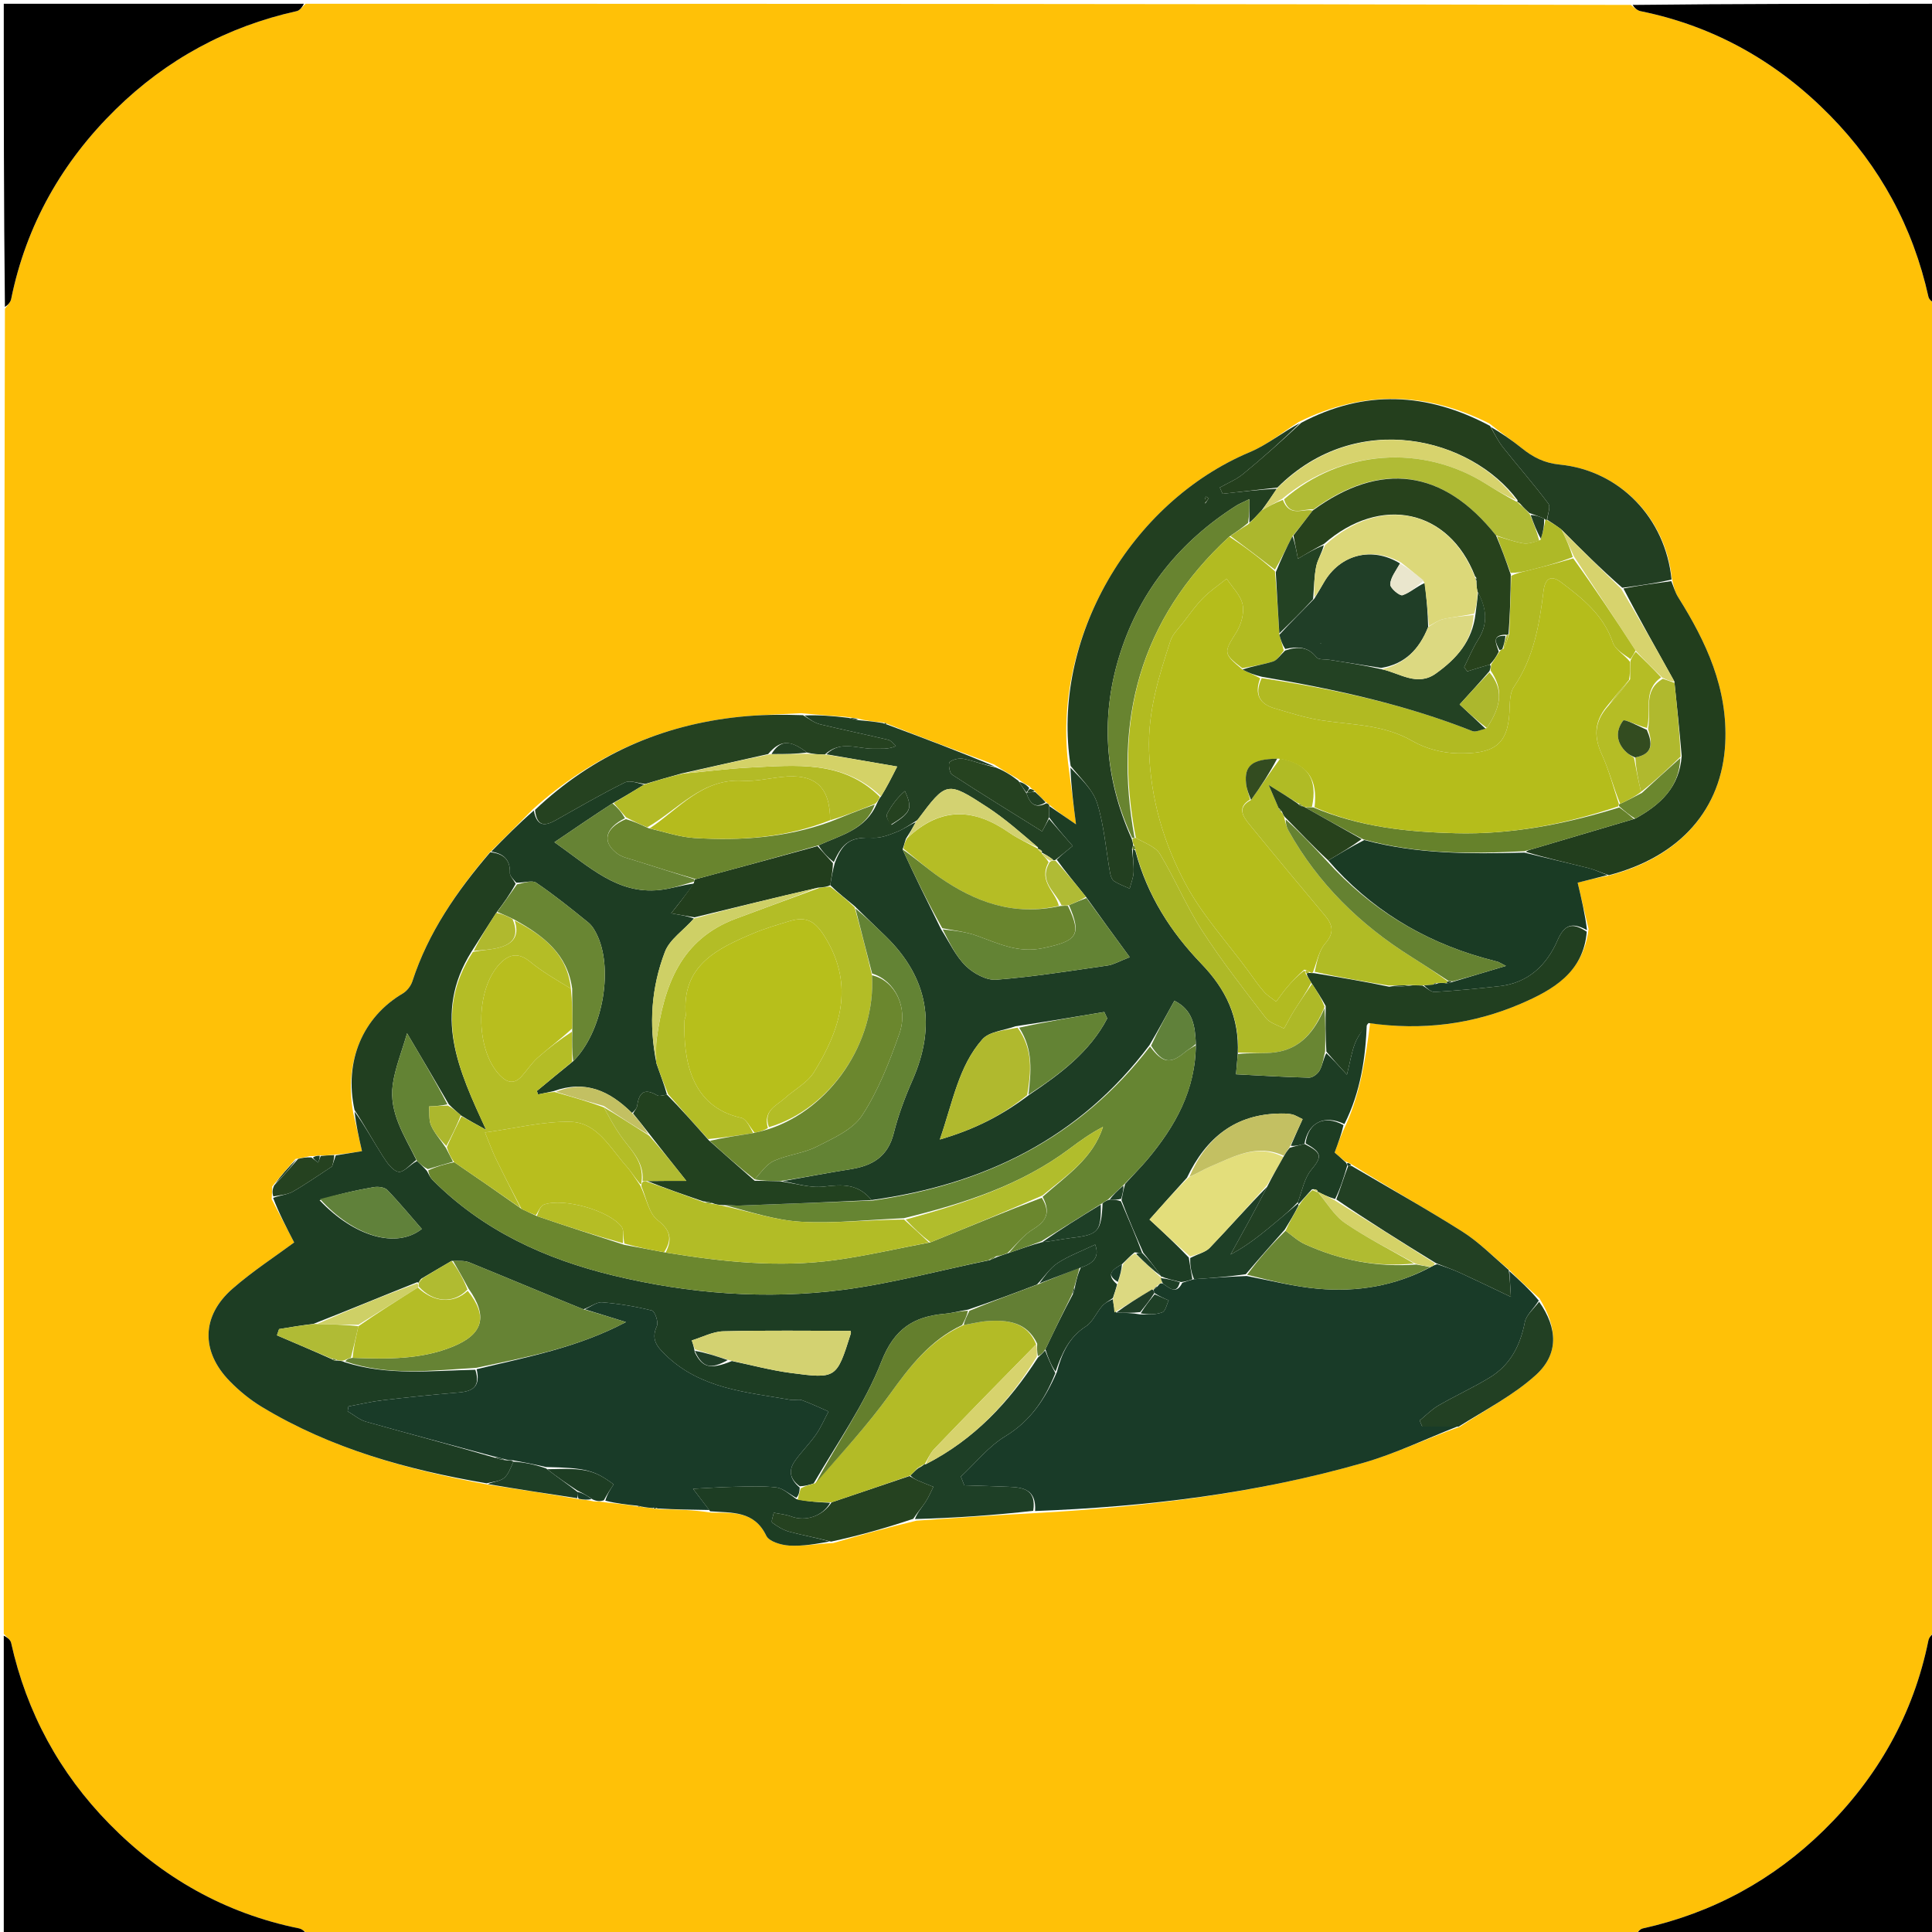 <svg version="1.1" id="Layer_1" xmlns="http://www.w3.org/2000/svg" xmlns:xlink="http://www.w3.org/1999/xlink" x="0px" y="0px"
	 width="100%" viewBox="0 0 512 512" enable-background="new 0 0 512 512" xml:space="preserve">
<path fill="#FFC107" opacity="1" stroke="none" 
	d="
M513,81 
	C513,198.022 513,315.044 512.696,432.195 
	C511.93,433.134 511.219,433.895 511.043,434.765 
	C507.053,454.421 497.515,471.124 483.334,485.034 
	C469.903,498.208 453.841,506.955 435.356,511.056 
	C434.471,511.252 433.781,512.332 433,513 
	C315.978,513 198.956,513 81.805,512.696 
	C80.866,511.93 80.105,511.219 79.235,511.043 
	C59.579,507.053 42.876,497.515 28.966,483.334 
	C15.792,469.903 7.045,453.841 2.944,435.356 
	C2.748,434.47 1.668,433.781 1,433 
	C1,315.978 1,198.956 1.304,81.805 
	C2.07,80.866 2.781,80.105 2.957,79.235 
	C6.947,59.579 16.485,42.876 30.666,28.966 
	C44.097,15.792 60.159,7.045 78.644,2.944 
	C79.53,2.748 80.219,1.668 81,1 
	C198.022,1 315.044,1 432.195,1.304 
	C433.134,2.07 433.895,2.781 434.765,2.957 
	C454.421,6.947 471.124,16.485 485.034,30.666 
	C498.208,44.097 506.955,60.159 511.056,78.644 
	C511.252,79.53 512.332,80.219 513,81 
M272.824,208.378 
	C271.897,207.877 270.97,207.377 269.663,206.348 
	C267.773,205.267 265.884,204.186 263.495,202.612 
	C254.005,199.072 244.515,195.531 234.834,191.7 
	C234.615,191.509 234.407,191.52 233.436,191.381 
	C231.499,191.207 229.562,191.034 227.11,190.363 
	C226.416,190.289 225.721,190.216 224.113,189.965 
	C220.46,189.704 216.808,189.442 212.342,189.012 
	C206.899,189.316 201.434,189.4 196.018,189.961 
	C175.289,192.108 157.127,200.106 141.101,214.565 
	C137.46,218.272 133.819,221.979 129.663,226.016 
	C121.014,236.247 113.489,247.137 109.286,260.047 
	C108.883,261.286 107.853,262.625 106.739,263.281 
	C96.172,269.505 91.112,281.218 93.616,294.928 
	C94.337,298.085 95.058,301.242 95.931,305.067 
	C93.638,305.435 91.31,305.808 88.187,306.048 
	C87.121,306.147 86.056,306.246 84.456,306.206 
	C83.921,306.302 83.386,306.398 82.064,306.385 
	C81.041,306.631 80.018,306.877 78.301,307.143 
	C76.351,309.381 74.401,311.618 72.134,314.426 
	C72.126,315.286 72.117,316.146 71.989,317.781 
	C73.955,321.562 75.92,325.344 77.957,329.263 
	C72.985,332.953 66.961,336.856 61.611,341.53 
	C53.363,348.735 53.197,358.133 60.853,365.993 
	C63.383,368.591 66.29,370.967 69.389,372.841 
	C87.75,383.94 108.026,389.525 129.618,393.501 
	C137.411,394.681 145.205,395.862 153.719,397.356 
	C154.756,397.444 155.793,397.533 157.42,397.897 
	C158.281,397.907 159.142,397.917 160.765,398.179 
	C163.48,398.463 166.196,398.746 169.124,399.247 
	C169.124,399.247 169.424,399.288 169.424,399.288 
	C169.424,399.288 169.666,399.107 170.467,399.436 
	C171.325,399.509 172.183,399.582 173.492,399.841 
	C173.492,399.841 173.973,399.76 174.886,399.972 
	C179.241,400.037 183.596,400.101 188.437,400.857 
	C194.104,400.959 199.879,400.321 203.077,406.997 
	C203.81,408.529 207.029,409.468 209.168,409.594 
	C212.749,409.805 216.382,409.142 220.794,408.921 
	C227.865,406.899 234.937,404.877 242.884,402.985 
	C253.182,402.272 263.48,401.558 274.74,400.967 
	C304.026,399.303 333.055,395.769 361.316,387.663 
	C369.817,385.225 377.892,381.305 386.906,378.096 
	C393.66,373.6 401.045,369.8 406.993,364.414 
	C413.124,358.862 412.822,351.968 407.968,344.08 
	C405.312,341.672 402.656,339.265 399.675,336.277 
	C395.632,332.936 391.884,329.13 387.487,326.35 
	C377.876,320.274 367.936,314.719 357.93,308.414 
	C357.62,308.278 357.31,308.142 356.412,307.721 
	C355.275,306.772 354.138,305.823 353.687,305.447 
	C354.735,302.612 355.505,300.53 356.763,297.894 
	C360.577,289.369 361.9,280.335 363.092,271.144 
	C376.905,273.187 390.368,271.453 403.07,265.983 
	C411.466,262.367 419.644,257.722 420.987,246.176 
	C420.055,242.225 419.123,238.275 418.096,233.919 
	C420.361,233.344 423.176,232.63 426.758,231.953 
	C445.403,226.977 456.32,214.304 457.202,197.053 
	C457.946,182.49 452.197,170.141 444.734,158.269 
	C443.92,156.975 443.508,155.429 443.048,153.181 
	C441.366,137.266 429.212,124.683 413.347,123.119 
	C409.279,122.718 406.274,121.178 403.299,118.776 
	C400.662,116.647 397.837,114.752 394.677,112.218 
	C378.172,103.95 361.584,103.191 344.193,111.829 
	C339.885,114.525 335.849,117.871 331.224,119.813 
	C299.497,133.139 278.399,169.519 283.266,203.819 
	C283.857,208.407 284.448,212.995 285.151,218.452 
	C282.271,216.485 280.198,215.068 278.022,213.225 
	C277.814,212.983 277.552,212.874 276.967,212.328 
	C276.087,211.511 275.206,210.694 274.07,209.402 
	C273.748,209.252 273.427,209.103 272.824,208.378 
z"/>
<path fill="#000000" opacity="1" stroke="none" 
	d="
M80.531,1 
	C80.219,1.668 79.53,2.748 78.644,2.944 
	C60.159,7.045 44.097,15.792 30.666,28.966 
	C16.485,42.876 6.947,59.579 2.957,79.235 
	C2.781,80.105 2.07,80.866 1.304,81.339 
	C1,54.406 1,27.813 1,1 
	C27.354,1 53.708,1 80.531,1 
z"/>
<path fill="#000000" opacity="1" stroke="none" 
	d="
M433.469,513 
	C433.781,512.332 434.471,511.252 435.356,511.056 
	C453.841,506.955 469.903,498.208 483.334,485.034 
	C497.515,471.124 507.053,454.421 511.043,434.765 
	C511.219,433.895 511.93,433.134 512.696,432.661 
	C513,459.594 513,486.187 513,513 
	C486.646,513 460.292,513 433.469,513 
z"/>
<path fill="#000000" opacity="1" stroke="none" 
	d="
M1,433.469 
	C1.668,433.781 2.748,434.47 2.944,435.356 
	C7.045,453.841 15.792,469.903 28.966,483.334 
	C42.876,497.515 59.579,507.053 79.235,511.043 
	C80.105,511.219 80.866,511.93 81.339,512.696 
	C54.406,513 27.813,513 1,513 
	C1,486.646 1,460.292 1,433.469 
z"/>
<path fill="#000000" opacity="1" stroke="none" 
	d="
M513,80.531 
	C512.332,80.219 511.252,79.53 511.056,78.644 
	C506.955,60.159 498.208,44.097 485.034,30.666 
	C471.124,16.485 454.421,6.947 434.765,2.957 
	C433.895,2.781 433.134,2.07 432.661,1.304 
	C459.594,1 486.187,1 513,1 
	C513,27.354 513,53.708 513,80.531 
z"/>
<path fill="#193B28" opacity="1" stroke="none" 
	d="
M400,336.857 
	C402.656,339.265 405.312,341.672 407.784,344.658 
	C406.39,346.936 404.463,348.498 404.102,350.362 
	C402.897,356.58 400.229,361.75 394.784,365.065 
	C390.389,367.741 385.671,369.882 381.213,372.462 
	C379.391,373.516 377.877,375.102 376.223,376.446 
	C376.447,376.985 376.672,377.524 376.896,378.063 
	C379.985,378.063 383.074,378.063 386.163,378.063 
	C377.892,381.305 369.817,385.225 361.316,387.663 
	C333.055,395.769 304.026,399.303 274.307,400.442 
	C274.669,394.757 271.216,394.187 267.454,394.024 
	C263.483,393.852 259.508,393.751 255.535,393.619 
	C255.238,392.852 254.941,392.085 254.644,391.317 
	C258.531,387.696 261.964,383.323 266.413,380.628 
	C273.1,376.576 276.964,370.757 280.065,363.638 
	C281.416,358.531 283.348,354.344 287.785,351.493 
	C289.592,350.333 290.537,347.887 292.038,346.169 
	C292.812,345.284 293.945,344.713 294.94,344.29 
	C295.091,345.658 295.219,346.735 295.828,347.854 
	C298.207,347.929 300.104,347.964 302.117,348.319 
	C304.188,348.393 306.257,348.447 308.046,347.766 
	C308.883,347.447 309.179,345.708 309.72,344.612 
	C308.481,344.076 307.241,343.539 305.915,342.654 
	C305.758,342.078 305.688,341.849 305.656,341.661 
	C305.694,341.702 305.602,341.765 305.867,341.67 
	C306.401,341.319 306.668,341.064 307.029,340.585 
	C307.354,340.116 307.639,339.979 308.206,340.193 
	C310.065,341.417 311.762,343.12 313.314,339.95 
	C314.419,339.599 315.21,339.299 316.432,338.999 
	C321.258,338.666 325.653,338.332 330.392,338.152 
	C336.914,339.415 343.052,340.98 349.279,341.528 
	C359.649,342.44 369.711,340.837 379.285,335.707 
	C379.866,335.424 380.178,335.218 380.857,335.017 
	C383.144,335.785 385.102,336.466 386.977,337.328 
	C391.192,339.265 395.366,341.293 400.402,343.685 
	C400.208,340.39 400.104,338.624 400,336.857 
z"/>
<path fill="#1D3D23" opacity="1" stroke="none" 
	d="
M294.916,344 
	C293.945,344.713 292.812,345.284 292.038,346.169 
	C290.537,347.887 289.592,350.333 287.785,351.493 
	C283.348,354.344 281.416,358.531 279.738,363.514 
	C278.548,361.801 277.754,359.849 277.047,357.565 
	C279.457,352.488 281.778,347.743 284.345,342.932 
	C284.696,342.228 284.802,341.589 284.957,340.588 
	C285.364,338.808 285.721,337.392 286.422,335.913 
	C289.983,334.767 291.415,332.944 290.223,329.826 
	C286.415,331.655 283.113,332.859 280.258,334.741 
	C278.217,336.086 276.776,338.341 274.802,340.418 
	C268.692,342.781 262.848,344.916 256.6,347.057 
	C254.246,347.44 252.31,347.99 250.34,348.166 
	C242.077,348.903 236.965,352.168 233.576,360.836 
	C229.168,372.112 221.934,382.283 215.634,393.114 
	C214.313,393.564 213.273,393.828 211.965,393.886 
	C209.147,391.871 209.012,389.524 210.643,387.184 
	C212.344,384.743 214.522,382.636 216.225,380.198 
	C217.551,378.3 218.469,376.116 219.569,374.059 
	C217.219,373.044 214.905,371.931 212.502,371.064 
	C211.616,370.744 210.497,371.146 209.528,370.975 
	C197.824,368.911 185.713,368.112 176.414,359.109 
	C173.995,356.767 172.494,354.909 174.085,351.408 
	C174.55,350.385 173.558,347.503 172.774,347.307 
	C168.459,346.225 164.021,345.494 159.584,345.127 
	C158.114,345.006 156.525,346.324 154.607,346.976 
	C144.277,342.807 134.347,338.603 124.361,334.539 
	C123.06,334.01 121.468,334.198 119.684,334.149 
	C116.903,335.743 114.449,337.241 111.691,338.845 
	C111.227,339.296 111.067,339.642 110.945,339.953 
	C110.982,339.917 110.91,339.843 110.536,339.809 
	C101.247,343.498 92.331,347.221 83.031,350.853 
	C79.75,351.249 76.851,351.735 73.953,352.221 
	C73.766,352.773 73.579,353.325 73.392,353.877 
	C78.245,355.948 83.097,358.019 88.109,360.268 
	C88.267,360.446 88.716,360.607 88.716,360.607 
	C88.716,360.607 89.187,360.533 89.499,360.573 
	C90.231,360.635 90.651,360.658 91.316,360.986 
	C102.894,364.697 114.416,363.216 125.968,363 
	C127.398,367.497 125.279,368.712 121.588,369.021 
	C114.812,369.587 108.044,370.294 101.291,371.092 
	C98.286,371.448 95.324,372.167 92.343,372.721 
	C92.271,373.147 92.2,373.572 92.128,373.998 
	C93.744,374.941 95.251,376.272 96.994,376.763 
	C108.301,379.946 119.66,382.946 131.085,386.294 
	C132.112,386.722 133.054,386.862 134.331,387.003 
	C135.111,387.004 135.557,387.005 136.058,387.345 
	C135.272,389.069 134.71,390.821 133.509,391.737 
	C132.334,392.634 130.509,392.678 128.969,393.097 
	C108.026,389.525 87.75,383.94 69.389,372.841 
	C66.29,370.967 63.383,368.591 60.853,365.993 
	C53.197,358.133 53.363,348.735 61.611,341.53 
	C66.961,336.856 72.985,332.953 77.957,329.263 
	C75.92,325.344 73.955,321.562 72.377,317.451 
	C74.388,316.7 76.191,316.595 77.599,315.794 
	C80.925,313.903 84.063,311.681 87.997,309.125 
	C88.045,308.981 88.514,307.581 88.983,306.182 
	C91.31,305.808 93.638,305.435 95.931,305.067 
	C95.058,301.242 94.337,298.085 93.964,294.569 
	C96.653,298.256 98.878,302.376 101.39,306.313 
	C102.474,308.012 103.98,310.237 105.61,310.544 
	C106.941,310.795 108.742,308.55 110.527,307.672 
	C111.495,308.615 112.269,309.297 113.137,310.305 
	C113.68,311.312 114.03,312.093 114.595,312.66 
	C127.934,326.077 144.43,333.649 162.51,338.018 
	C182.581,342.869 203.02,344.471 223.474,341.807 
	C236.436,340.119 249.165,336.644 262.286,333.951 
	C263.068,333.656 263.562,333.381 264.368,333.062 
	C265.452,332.698 266.225,332.38 267.369,332.037 
	C270.483,330.988 273.224,329.963 276.248,329.165 
	C279.02,328.935 281.493,328.336 284.001,328.05 
	C291.031,327.25 291.857,326.389 292.189,318.879 
	C292.791,318.404 293.235,318.138 294.096,317.904 
	C295.342,317.957 296.171,317.979 297.068,318.367 
	C299.091,323.156 301.046,327.577 302.664,331.999 
	C301.879,332.002 301.431,332.004 300.684,331.881 
	C299.474,332.836 298.563,333.916 297.326,335.036 
	C294.982,336.384 292.862,337.672 296.045,340.356 
	C295.682,341.805 295.299,342.902 294.916,344 
M184.134,358.387 
	C186.15,362.471 188.267,362.998 193.961,360.689 
	C199.147,361.76 204.292,363.144 209.529,363.84 
	C221.688,365.456 221.708,365.322 225.471,353.403 
	C225.553,353.144 225.441,352.823 225.431,352.689 
	C214.165,352.689 202.925,352.525 191.695,352.805 
	C188.886,352.875 186.113,354.377 183.323,355.222 
	C183.596,356.008 183.87,356.794 184.134,358.387 
M84.694,318.075 
	C93.798,327.706 105.05,331.008 111.779,325.69 
	C108.75,322.216 105.822,318.654 102.627,315.35 
	C101.915,314.613 100.198,314.408 99.054,314.605 
	C94.324,315.416 89.636,316.476 84.694,318.075 
z"/>
<path fill="#1D3D24" opacity="1" stroke="none" 
	d="
M303,331.999 
	C301.046,327.577 299.091,323.156 297.21,318.052 
	C297.526,316.256 297.768,315.143 298.182,313.744 
	C300.262,311.408 302.266,309.436 304.063,307.291 
	C311.415,298.518 316.874,288.919 316.917,276.614 
	C316.681,271.894 316.19,267.696 311.228,265.205 
	C308.983,269.298 306.929,273.041 304.608,276.993 
	C286.075,301.669 260.935,313.88 230.967,318.03 
	C227.394,313.639 223.215,313.875 218.408,314.452 
	C214.719,314.896 210.822,313.602 207.423,313.014 
	C213.713,311.903 219.585,310.775 225.488,309.839 
	C231.208,308.932 235.292,306.513 236.835,300.368 
	C238.045,295.549 239.814,290.817 241.82,286.26 
	C248.171,271.832 246.014,259.125 234.672,248.08 
	C232.013,245.491 229.318,242.938 226.441,240.1 
	C224.159,238.208 222.077,236.585 220.018,234.584 
	C220.36,232.469 220.679,230.733 221.216,228.721 
	C223.421,222.975 225.59,221.788 231.427,222.028 
	C233.507,222.114 235.712,221.235 237.719,220.44 
	C239.516,219.729 241.118,218.527 242.706,217.867 
	C241.841,219.474 241.076,220.756 240.088,222.256 
	C239.72,223.29 239.577,224.106 239.19,225.089 
	C242.401,232.166 245.855,239.075 249.417,246.293 
	C251.626,249.786 253.294,253.416 255.967,256.009 
	C257.994,257.975 261.398,259.84 264.025,259.635 
	C273.909,258.865 283.733,257.276 293.561,255.869 
	C295.079,255.652 296.503,254.783 299.389,253.666 
	C295.2,247.94 291.56,242.964 287.8,237.679 
	C285.097,234.292 282.516,231.215 280.051,227.81 
	C281.384,226.508 282.601,225.534 284.28,224.189 
	C282.055,221.645 280.025,219.323 278.001,216.583 
	C278.046,215.326 278.085,214.489 278.124,213.652 
	C280.198,215.068 282.271,216.485 285.151,218.452 
	C284.448,212.995 283.857,208.407 283.685,203.442 
	C286.396,206.312 289.637,209.261 290.764,212.871 
	C292.615,218.8 293.073,225.161 294.182,231.328 
	C294.322,232.107 294.651,233.111 295.233,233.498 
	C296.497,234.337 297.982,234.844 299.376,235.487 
	C299.744,234.033 300.362,232.588 300.419,231.121 
	C300.498,229.096 300.155,227.054 300.201,225.07 
	C300.409,225.12 300.833,225.178 300.905,225.556 
	C304.053,237.37 310.347,247.07 318.384,255.418 
	C324.897,262.182 328.463,269.605 328.018,279.33 
	C327.802,281.61 327.65,283.499 327.554,284.698 
	C334.3,285.041 340.602,285.448 346.91,285.589 
	C347.855,285.611 349.198,284.598 349.702,283.698 
	C350.484,282.299 350.703,280.586 351.488,279.09 
	C353.18,280.67 354.544,282.167 356.95,284.806 
	C357.821,281.299 358.193,278.826 359.074,276.549 
	C359.822,274.615 361.156,272.907 362.231,271.1 
	C361.9,280.335 360.577,289.369 356.289,297.887 
	C350.926,295.297 346.667,297.519 345.683,303.143 
	C344.247,303.523 343.127,303.762 342.075,303.65 
	C343.152,301.089 344.162,298.879 345.209,296.584 
	C343.939,295.988 343.225,295.501 342.441,295.324 
	C341.482,295.109 340.464,295.089 339.473,295.096 
	C327.495,295.186 319.679,301.389 314.556,312.112 
	C311.17,315.823 308.05,319.343 304.633,323.197 
	C308.347,326.646 311.696,329.756 315.04,333.26 
	C315.356,335.435 315.679,337.217 316.001,338.999 
	C315.21,339.299 314.419,339.599 312.999,339.763 
	C310.754,339.24 309.138,338.854 307.688,338.252 
	C307.746,338.18 307.638,338.323 307.59,338.106 
	C306.099,335.83 304.549,333.915 303,331.999 
M269.137,271.969 
	C266.139,273.076 262.18,273.334 260.32,275.443 
	C254.044,282.558 252.548,291.895 249.066,301.987 
	C258.528,299.231 265.733,295.466 272.88,290.048 
	C281.032,284.575 288.81,278.743 293.436,269.889 
	C293.173,269.322 292.91,268.754 292.646,268.187 
	C285.085,269.453 277.524,270.72 269.137,271.969 
z"/>
<path fill="#193B28" opacity="1" stroke="none" 
	d="
M154.991,346.985 
	C156.525,346.324 158.114,345.006 159.584,345.127 
	C164.021,345.494 168.459,346.225 172.774,347.307 
	C173.558,347.503 174.55,350.385 174.085,351.408 
	C172.494,354.909 173.995,356.767 176.414,359.109 
	C185.713,368.112 197.824,368.911 209.528,370.975 
	C210.497,371.146 211.616,370.744 212.502,371.064 
	C214.905,371.931 217.219,373.044 219.569,374.059 
	C218.469,376.116 217.551,378.3 216.225,380.198 
	C214.522,382.636 212.344,384.743 210.643,387.184 
	C209.012,389.524 209.147,391.871 211.932,394.219 
	C211.895,395.547 211.623,396.336 211.021,396.936 
	C209.027,395.85 207.427,394.371 205.683,394.175 
	C201.99,393.762 198.221,393.947 194.485,394.022 
	C191.124,394.089 187.767,394.336 183.657,394.542 
	C185.66,397.166 186.805,398.666 187.95,400.166 
	C183.596,400.101 179.241,400.037 174.333,399.773 
	C173.519,399.438 173.273,399.465 173.041,399.655 
	C172.183,399.582 171.325,399.509 169.943,399.246 
	C169.25,399.027 169.081,399.018 168.911,399.03 
	C166.196,398.746 163.48,398.463 160.415,397.705 
	C160.921,395.942 161.777,394.652 162.628,393.369 
	C157.471,389.567 155.127,388.994 144.689,388.782 
	C141.586,388.042 138.794,387.524 136.002,387.006 
	C135.557,387.005 135.111,387.004 134.083,386.793 
	C132.668,386.39 131.835,386.198 131.002,386.006 
	C119.66,382.946 108.301,379.946 96.994,376.763 
	C95.251,376.272 93.744,374.941 92.128,373.998 
	C92.2,373.572 92.271,373.147 92.343,372.721 
	C95.324,372.167 98.286,371.448 101.291,371.092 
	C108.044,370.294 114.812,369.587 121.588,369.021 
	C125.279,368.712 127.398,367.497 126.312,362.852 
	C139.72,359.605 152.95,357.188 165.888,350.364 
	C161.541,349.016 158.266,348 154.991,346.985 
z"/>
<path fill="#1A3B24" opacity="1" stroke="none" 
	d="
M425.991,231.915 
	C423.176,232.63 420.361,233.344 418.096,233.919 
	C419.123,238.275 420.055,242.225 420.575,246.503 
	C416.629,244.34 414.583,244.996 412.745,249.214 
	C409.892,255.763 405.024,260.465 397.474,261.331 
	C391.736,261.99 385.98,262.538 380.216,262.884 
	C379.182,262.946 378.074,261.784 377.343,261.114 
	C378.385,261.005 379.084,260.969 379.959,260.915 
	C380.366,260.851 380.586,260.772 381.189,260.541 
	C382.133,260.454 382.681,260.484 383.399,260.6 
	C384.019,260.525 384.468,260.365 385.306,260.105 
	C389.826,258.761 393.958,257.517 399.083,255.975 
	C397.489,255.162 397.211,254.961 396.901,254.873 
	C395.62,254.51 394.324,254.202 393.044,253.839 
	C376.798,249.227 362.972,240.709 351.992,228.018 
	C355.28,226.09 358.203,224.327 361.544,222.618 
	C375.653,226.385 389.625,226.321 403.981,225.946 
	C409.849,227.414 415.382,228.653 420.88,230.03 
	C422.631,230.469 424.29,231.276 425.991,231.915 
z"/>
<path fill="#1D3D23" opacity="1" stroke="none" 
	d="
M130.178,225.686 
	C133.819,221.979 137.46,218.272 141.471,214.799 
	C142.273,219.117 144.416,218.977 147.32,217.341 
	C153.36,213.939 159.359,210.442 165.568,207.375 
	C166.973,206.682 169.166,207.587 170.695,207.945 
	C167.812,209.697 165.23,211.259 162.314,212.893 
	C157.277,216.161 152.574,219.358 146.931,223.194 
	C156.343,229.818 163.654,237.012 174.75,235.861 
	C177.847,235.539 180.871,234.51 183.882,234.159 
	C181.911,236.938 179.985,239.365 177.858,242.045 
	C180.662,242.526 182.35,242.815 183.891,243.418 
	C181.165,246.539 177.484,248.925 176.216,252.235 
	C172.619,261.622 171.888,271.515 173.982,281.873 
	C174.99,284.837 176.028,287.407 176.758,290.105 
	C175.666,290.259 174.697,290.599 174.127,290.263 
	C170.818,288.312 169.339,289.477 168.872,292.981 
	C168.774,293.719 168.149,294.387 167.473,294.941 
	C161.542,289.091 155.131,286.139 146.698,289.167 
	C145.099,289.489 143.849,289.764 142.598,290.039 
	C142.489,289.734 142.38,289.429 142.271,289.124 
	C145.389,286.543 148.507,283.962 151.903,281.224 
	C159.504,273.707 162.6,257.519 158.398,248.135 
	C157.801,246.802 157.006,245.377 155.907,244.481 
	C151.42,240.824 146.892,237.191 142.113,233.94 
	C141.007,233.188 138.851,233.98 136.821,233.923 
	C135.993,232.968 135.095,232.136 135.124,231.337 
	C135.254,227.789 133.392,226.197 130.178,225.686 
z"/>
<path fill="#223F20" opacity="1" stroke="none" 
	d="
M299.993,225.019 
	C300.155,227.054 300.498,229.096 300.419,231.121 
	C300.362,232.588 299.744,234.033 299.376,235.487 
	C297.982,234.844 296.497,234.337 295.233,233.498 
	C294.651,233.111 294.322,232.107 294.182,231.328 
	C293.073,225.161 292.615,218.8 290.764,212.871 
	C289.637,209.261 286.396,206.312 283.733,202.98 
	C278.399,169.519 299.497,133.139 331.224,119.813 
	C335.849,117.871 339.885,114.525 344.511,112.108 
	C339.692,116.827 334.628,121.355 329.378,125.656 
	C327.579,127.131 325.313,128.036 323.26,129.202 
	C323.504,129.755 323.748,130.308 323.993,130.86 
	C328.84,130.309 333.688,129.758 338.364,129.517 
	C336.993,131.585 335.792,133.344 334.353,135.262 
	C333.102,136.585 332.089,137.748 331.088,138.515 
	C331.1,136.406 331.1,134.694 331.1,132.276 
	C329.261,133.188 328.352,133.54 327.545,134.054 
	C312.83,143.43 302.3,156.308 296.946,172.871 
	C291.586,189.45 292.588,205.977 299.908,222.292 
	C300.134,223.015 300.267,223.427 300.274,224.126 
	C300.097,224.615 300.045,224.817 299.993,225.019 
M319.418,133.44 
	C319.729,132.957 320.04,132.473 320.351,131.99 
	C320.081,131.858 319.81,131.726 319.54,131.594 
	C319.337,132.191 319.135,132.789 319.418,133.44 
z"/>
<path fill="#213F20" opacity="1" stroke="none" 
	d="
M129.92,225.851 
	C133.392,226.197 135.254,227.789 135.124,231.337 
	C135.095,232.136 135.993,232.968 136.655,234.218 
	C135.158,236.992 133.47,239.333 131.523,241.897 
	C129.224,245.416 127.185,248.711 124.907,252.271 
	C114.595,268.751 121.515,283.594 128.819,299.415 
	C126.151,297.949 124.218,296.887 122.113,295.568 
	C120.978,294.529 120.017,293.748 118.937,292.648 
	C115.435,286.608 112.051,280.888 107.875,273.828 
	C106.435,278.841 104.696,283.056 104.084,287.43 
	C103.038,294.916 107.242,301.055 110.334,307.412 
	C108.742,308.55 106.941,310.795 105.61,310.544 
	C103.98,310.237 102.474,308.012 101.39,306.313 
	C98.878,302.376 96.653,298.256 93.952,294.151 
	C91.112,281.218 96.172,269.505 106.739,263.281 
	C107.853,262.625 108.883,261.286 109.286,260.047 
	C113.489,247.137 121.014,236.247 129.92,225.851 
z"/>
<path fill="#223E1D" opacity="1" stroke="none" 
	d="
M426.375,231.934 
	C424.29,231.276 422.631,230.469 420.88,230.03 
	C415.382,228.653 409.849,227.414 404.339,225.752 
	C404.99,225.243 405.643,225.143 406.271,224.958 
	C415.189,222.324 424.104,219.678 433.347,216.941 
	C440.036,213.249 445.046,208.655 445.665,200.363 
	C445.09,193.636 444.424,187.293 443.727,180.596 
	C439.105,172.23 434.513,164.217 430.224,155.948 
	C434.655,155.128 438.783,154.563 442.91,153.999 
	C443.508,155.429 443.92,156.975 444.734,158.269 
	C452.197,170.141 457.946,182.49 457.202,197.053 
	C456.32,214.304 445.403,226.977 426.375,231.934 
z"/>
<path fill="#243F1D" opacity="1" stroke="none" 
	d="
M338.536,129.207 
	C333.688,129.758 328.84,130.309 323.993,130.86 
	C323.748,130.308 323.504,129.755 323.26,129.202 
	C325.313,128.036 327.579,127.131 329.378,125.656 
	C334.628,121.355 339.692,116.827 344.861,112.026 
	C361.584,103.191 378.172,103.95 394.882,112.87 
	C396.181,115.242 397.132,117.075 398.395,118.659 
	C402.348,123.616 406.533,128.393 410.331,133.462 
	C410.979,134.327 410.165,136.287 409.91,137.809 
	C409.792,137.877 409.537,137.783 409.225,137.447 
	C407.781,136.789 406.65,136.467 405.317,135.969 
	C404.471,135.199 403.828,134.606 403.072,133.725 
	C402.646,133.26 402.333,133.083 402.049,132.945 
	C402.078,132.984 402.158,132.928 402.178,132.577 
	C389.85,116.002 359.572,108.198 338.536,129.207 
z"/>
<path fill="#254220" opacity="1" stroke="none" 
	d="
M170.997,207.755 
	C169.166,207.587 166.973,206.682 165.568,207.375 
	C159.359,210.442 153.36,213.939 147.32,217.341 
	C144.416,218.977 142.273,219.117 141.783,214.63 
	C157.127,200.106 175.289,192.108 196.018,189.961 
	C201.434,189.4 206.899,189.316 212.805,189.525 
	C214.626,190.69 215.919,191.602 217.35,191.948 
	C223.363,193.398 229.428,194.637 235.445,196.076 
	C236.19,196.254 236.76,197.168 237.412,197.741 
	C235.252,198.65 233.408,198.376 231.573,198.422 
	C227.346,198.53 222.797,196.066 218.59,199.952 
	C216.782,199.925 215.39,199.839 213.862,199.43 
	C209.339,195.931 206.724,196.107 203.558,199.837 
	C195.726,201.591 188.337,203.267 180.575,204.988 
	C177.134,205.94 174.065,206.848 170.997,207.755 
z"/>
<path fill="#213F20" opacity="1" stroke="none" 
	d="
M377,261.188 
	C378.074,261.784 379.182,262.946 380.216,262.884 
	C385.98,262.538 391.736,261.99 397.474,261.331 
	C405.024,260.465 409.892,255.763 412.745,249.214 
	C414.583,244.996 416.629,244.34 420.507,246.911 
	C419.644,257.722 411.466,262.367 403.07,265.983 
	C390.368,271.453 376.905,273.187 362.662,271.122 
	C361.156,272.907 359.822,274.615 359.074,276.549 
	C358.193,278.826 357.821,281.299 356.95,284.806 
	C354.544,282.167 353.18,280.67 351.505,278.683 
	C351.234,274.45 351.275,270.709 351.325,266.598 
	C350.122,264.389 348.91,262.549 347.512,260.431 
	C346.885,259.433 346.444,258.714 346.255,257.942 
	C346.674,257.851 346.842,257.812 347.249,257.843 
	C347.488,257.912 347.983,257.846 348.378,257.915 
	C355.184,259.049 361.596,260.112 368.149,261.487 
	C370.192,261.594 372.094,261.389 374.368,261.12 
	C375.494,261.099 376.247,261.143 377,261.188 
z"/>
<path fill="#223E22" opacity="1" stroke="none" 
	d="
M410.027,137.741 
	C410.165,136.287 410.979,134.327 410.331,133.462 
	C406.533,128.393 402.348,123.616 398.395,118.659 
	C397.132,117.075 396.181,115.242 395.091,113.138 
	C397.837,114.752 400.662,116.647 403.299,118.776 
	C406.274,121.178 409.279,122.718 413.347,123.119 
	C429.212,124.683 441.366,137.266 442.979,153.59 
	C438.783,154.563 434.655,155.128 429.932,155.773 
	C424.215,150.766 419.093,145.678 413.829,140.356 
	C412.466,139.328 411.246,138.534 410.027,137.741 
z"/>
<path fill="#224023" opacity="1" stroke="none" 
	d="
M219.005,199.894 
	C222.797,196.066 227.346,198.53 231.573,198.422 
	C233.408,198.376 235.252,198.65 237.412,197.741 
	C236.76,197.168 236.19,196.254 235.445,196.076 
	C229.428,194.637 223.363,193.398 217.35,191.948 
	C215.919,191.602 214.626,190.69 213.212,189.609 
	C216.808,189.442 220.46,189.704 224.859,190.236 
	C226.279,190.625 226.952,190.743 227.625,190.86 
	C229.562,191.034 231.499,191.207 233.953,191.615 
	C234.649,191.921 234.834,191.968 235.025,191.991 
	C244.515,195.531 254.005,199.072 263.646,203.136 
	C261.024,202.782 258.289,201.724 255.457,201.112 
	C254.265,200.854 252.593,201.2 251.684,201.94 
	C251.235,202.306 251.604,204.826 252.31,205.288 
	C260.091,210.366 268.01,215.231 276.165,220.324 
	C276.615,219.508 277.305,218.255 277.995,217.002 
	C280.025,219.323 282.055,221.645 284.28,224.189 
	C282.601,225.534 281.384,226.508 279.848,227.775 
	C279.529,228.067 279.118,228.045 278.96,227.743 
	C277.886,226.92 276.97,226.399 276.045,225.915 
	C276.035,225.951 276.108,225.968 276.153,225.639 
	C275.809,225.173 275.421,225.036 275.037,224.935 
	C275.042,224.969 275.1,224.931 275.093,224.586 
	C270.629,220.778 266.381,216.994 261.67,213.921 
	C250.915,206.905 250.823,207.047 243.195,217.235 
	C243.1,217.363 242.937,217.441 242.806,217.542 
	C241.118,218.527 239.516,219.729 237.719,220.44 
	C235.712,221.235 233.507,222.114 231.427,222.028 
	C225.59,221.788 223.421,222.975 220.962,228.475 
	C219.211,227.081 217.932,225.655 216.902,224.025 
	C222.877,221.296 229.398,219.899 232.363,212.989 
	C232.729,212.222 232.944,211.697 233.49,211.044 
	C234.965,208.66 236.11,206.404 237.767,203.14 
	C230.836,201.94 224.921,200.917 219.005,199.894 
M236.285,218.594 
	C241.385,215.31 241.949,214.336 239.813,209.633 
	C237.875,211.287 236.29,213.374 235.101,215.665 
	C234.729,216.383 235.423,217.653 236.285,218.594 
z"/>
<path fill="#1E3F26" opacity="1" stroke="none" 
	d="
M276.959,357.897 
	C277.754,359.849 278.548,361.801 279.67,363.877 
	C276.964,370.757 273.1,376.576 266.413,380.628 
	C261.964,383.323 258.531,387.696 254.644,391.317 
	C254.941,392.085 255.238,392.852 255.535,393.619 
	C259.508,393.751 263.483,393.852 267.454,394.024 
	C271.216,394.187 274.669,394.757 273.826,400.381 
	C263.48,401.558 253.182,402.272 242.466,402.567 
	C243.122,400.801 244.295,399.518 245.241,398.085 
	C246.077,396.819 246.66,395.385 247.354,394.025 
	C245.996,393.477 244.624,392.957 243.283,392.369 
	C242.499,392.026 241.763,391.572 241.262,391.012 
	C242.048,390.273 242.579,389.689 243.397,389.05 
	C244.149,388.663 244.614,388.331 245.039,388.004 
	C245,388.008 245.008,388.087 245.357,388.023 
	C258.169,381.468 267.402,371.629 275.067,359.761 
	C275.878,359.056 276.418,358.477 276.959,357.897 
z"/>
<path fill="#224023" opacity="1" stroke="none" 
	d="
M399.837,336.567 
	C400.104,338.624 400.208,340.39 400.402,343.685 
	C395.366,341.293 391.192,339.265 386.977,337.328 
	C385.102,336.466 383.144,335.785 380.577,334.772 
	C371.228,329.037 362.524,323.552 354.134,317.862 
	C355.298,314.772 356.15,311.887 357.284,308.994 
	C357.754,308.975 357.942,308.963 358.13,308.952 
	C367.936,314.719 377.876,320.274 387.487,326.35 
	C391.884,329.13 395.632,332.936 399.837,336.567 
z"/>
<path fill="#254220" opacity="1" stroke="none" 
	d="
M241.006,391.168 
	C241.763,391.572 242.499,392.026 243.283,392.369 
	C244.624,392.957 245.996,393.477 247.354,394.025 
	C246.66,395.385 246.077,396.819 245.241,398.085 
	C244.295,399.518 243.122,400.801 242.028,402.502 
	C234.937,404.877 227.865,406.899 220.235,408.55 
	C216.174,407.449 212.634,406.858 209.186,405.927 
	C207.555,405.487 205.997,404.533 204.638,403.504 
	C204.307,403.253 204.894,401.791 205.058,400.886 
	C206.598,401.203 208.21,401.327 209.663,401.874 
	C213.496,403.317 218.007,401.818 220.378,398.135 
	C227.506,395.73 234.256,393.449 241.006,391.168 
z"/>
<path fill="#224023" opacity="1" stroke="none" 
	d="
M386.534,378.08 
	C383.074,378.063 379.985,378.063 376.896,378.063 
	C376.672,377.524 376.447,376.985 376.223,376.446 
	C377.877,375.102 379.391,373.516 381.213,372.462 
	C385.671,369.882 390.389,367.741 394.784,365.065 
	C400.229,361.75 402.897,356.58 404.102,350.362 
	C404.463,348.498 406.39,346.936 407.881,344.975 
	C412.822,351.968 413.124,358.862 406.993,364.414 
	C401.045,369.8 393.66,373.6 386.534,378.08 
z"/>
<path fill="#1D3D23" opacity="1" stroke="none" 
	d="
M220,398.26 
	C218.007,401.818 213.496,403.317 209.663,401.874 
	C208.21,401.327 206.598,401.203 205.058,400.886 
	C204.894,401.791 204.307,403.253 204.638,403.504 
	C205.997,404.533 207.555,405.487 209.186,405.927 
	C212.634,406.858 216.174,407.449 219.835,408.514 
	C216.382,409.142 212.749,409.805 209.168,409.594 
	C207.029,409.468 203.81,408.529 203.077,406.997 
	C199.879,400.321 194.104,400.959 188.193,400.511 
	C186.805,398.666 185.66,397.166 183.657,394.542 
	C187.767,394.336 191.124,394.089 194.485,394.022 
	C198.221,393.947 201.99,393.762 205.683,394.175 
	C207.427,394.371 209.027,395.85 211.059,397.278 
	C214.284,397.96 217.142,398.11 220,398.26 
z"/>
<path fill="#254220" opacity="1" stroke="none" 
	d="
M278.001,216.583 
	C277.305,218.255 276.615,219.508 276.165,220.324 
	C268.01,215.231 260.091,210.366 252.31,205.288 
	C251.604,204.826 251.235,202.306 251.684,201.94 
	C252.593,201.2 254.265,200.854 255.457,201.112 
	C258.289,201.724 261.024,202.782 263.896,203.383 
	C265.884,204.186 267.773,205.267 269.896,206.933 
	C270.752,208.346 271.375,209.174 272.064,210.332 
	C273.034,213.231 274.603,214.277 277.235,212.897 
	C277.552,212.874 277.814,212.983 278.073,213.438 
	C278.085,214.489 278.046,215.326 278.001,216.583 
z"/>
<path fill="#1D3D23" opacity="1" stroke="none" 
	d="
M357.001,309.002 
	C356.15,311.887 355.298,314.772 353.818,317.761 
	C351.853,317.165 350.517,316.466 349.136,315.798 
	C349.09,315.83 349.136,315.931 349.185,315.585 
	C348.819,315.175 348.404,315.112 347.696,315.174 
	C346.341,316.593 345.278,317.888 344.152,319.122 
	C344.087,319.061 343.954,318.946 343.967,318.546 
	C345.118,315.393 345.702,312.18 347.52,309.993 
	C350.36,306.577 350.44,305.52 345.999,303.001 
	C346.667,297.519 350.926,295.297 356.045,298.164 
	C355.505,300.53 354.735,302.612 353.687,305.447 
	C354.138,305.823 355.275,306.772 356.706,308.112 
	C357,308.504 357.001,309.002 357.001,309.002 
z"/>
<path fill="#1E3F26" opacity="1" stroke="none" 
	d="
M136.058,387.345 
	C138.794,387.524 141.586,388.042 144.716,389.139 
	C147.7,391.479 150.346,393.241 152.994,395.342 
	C152.997,396.136 152.998,396.589 152.999,397.042 
	C145.205,395.862 137.411,394.681 129.293,393.299 
	C130.509,392.678 132.334,392.634 133.509,391.737 
	C134.71,390.821 135.272,389.069 136.058,387.345 
z"/>
<path fill="#1D3D23" opacity="1" stroke="none" 
	d="
M152.992,395.002 
	C150.346,393.241 147.7,391.479 145.026,389.36 
	C155.127,388.994 157.471,389.567 162.628,393.369 
	C161.777,394.652 160.921,395.942 160.034,397.579 
	C159.142,397.917 158.281,397.907 157.075,397.381 
	C155.484,396.244 154.238,395.623 152.992,395.002 
z"/>
<path fill="#254220" opacity="1" stroke="none" 
	d="
M88.585,306.115 
	C88.514,307.581 88.045,308.981 87.997,309.125 
	C84.063,311.681 80.925,313.903 77.599,315.794 
	C76.191,316.595 74.388,316.7 72.436,317.064 
	C72.117,316.146 72.126,315.286 72.67,314.119 
	C75.136,311.582 77.066,309.353 78.995,307.123 
	C80.018,306.877 81.041,306.631 82.529,306.73 
	C83.435,307.419 83.875,307.763 84.315,308.108 
	C84.54,307.52 84.765,306.932 84.99,306.344 
	C86.056,306.246 87.121,306.147 88.585,306.115 
z"/>
<path fill="#1D3D23" opacity="1" stroke="none" 
	d="
M78.648,307.133 
	C77.066,309.353 75.136,311.582 72.829,313.834 
	C74.401,311.618 76.351,309.381 78.648,307.133 
z"/>
<path fill="#224023" opacity="1" stroke="none" 
	d="
M277.101,212.612 
	C274.603,214.277 273.034,213.231 272.066,210.331 
	C272,210 272.004,209.998 272.391,209.984 
	C273.294,209.94 273.81,209.909 274.325,209.878 
	C275.206,210.694 276.087,211.511 277.101,212.612 
z"/>
<path fill="#193B28" opacity="1" stroke="none" 
	d="
M152.994,395.342 
	C154.238,395.623 155.484,396.244 156.78,397.243 
	C155.793,397.533 154.756,397.444 153.359,397.199 
	C152.998,396.589 152.997,396.136 152.994,395.342 
z"/>
<path fill="#224023" opacity="1" stroke="none" 
	d="
M271.999,210.001 
	C271.375,209.174 270.752,208.346 270.086,207.197 
	C270.97,207.377 271.897,207.877 272.756,208.811 
	C272.459,209.496 272.231,209.747 272.004,209.998 
	C272.004,209.998 272,210 271.999,210.001 
z"/>
<path fill="#1D3D23" opacity="1" stroke="none" 
	d="
M84.723,306.275 
	C84.765,306.932 84.54,307.52 84.315,308.108 
	C83.875,307.763 83.435,307.419 82.923,306.785 
	C83.386,306.398 83.921,306.302 84.723,306.275 
z"/>
<path fill="#254220" opacity="1" stroke="none" 
	d="
M227.368,190.612 
	C226.952,190.743 226.279,190.625 225.316,190.325 
	C225.721,190.216 226.416,190.289 227.368,190.612 
z"/>
<path fill="#254220" opacity="1" stroke="none" 
	d="
M272.391,209.984 
	C272.231,209.747 272.459,209.496 272.896,209.099 
	C273.427,209.103 273.748,209.252 274.198,209.64 
	C273.81,209.909 273.294,209.94 272.391,209.984 
z"/>
<path fill="#1D3D23" opacity="1" stroke="none" 
	d="
M173.266,399.748 
	C173.273,399.465 173.519,399.438 173.876,399.667 
	C173.973,399.76 173.492,399.841 173.266,399.748 
z"/>
<path fill="#1D3D23" opacity="1" stroke="none" 
	d="
M169.018,399.138 
	C169.081,399.018 169.25,399.027 169.542,399.082 
	C169.666,399.107 169.424,399.288 169.424,399.288 
	C169.424,399.288 169.124,399.247 169.018,399.138 
z"/>
<path fill="#254220" opacity="1" stroke="none" 
	d="
M234.929,191.846 
	C234.834,191.968 234.649,191.921 234.34,191.791 
	C234.407,191.52 234.615,191.509 234.929,191.846 
z"/>
<path fill="#1D3D24" opacity="1" stroke="none" 
	d="
M357.284,308.994 
	C357.001,309.002 357,308.504 357,308.255 
	C357.31,308.142 357.62,308.278 358.03,308.683 
	C357.942,308.963 357.754,308.975 357.284,308.994 
z"/>
<path fill="#698633" opacity="1" stroke="none" 
	d="
M379.016,335.785 
	C369.711,340.837 359.649,342.44 349.279,341.528 
	C343.052,340.98 336.914,339.415 330.501,337.833 
	C333.665,333.527 337.066,329.695 340.7,326.158 
	C342.566,327.566 344.079,328.941 345.851,329.744 
	C355.102,333.938 364.797,335.9 375.331,335.11 
	C376.79,335.356 377.903,335.57 379.016,335.785 
z"/>
<path fill="#1E3F26" opacity="1" stroke="none" 
	d="
M340.467,325.862 
	C337.066,329.695 333.665,333.527 330.157,337.679 
	C325.653,338.332 321.258,338.666 316.432,338.999 
	C315.679,337.217 315.356,335.435 315.42,333.381 
	C317.426,332.319 319.431,331.897 320.603,330.676 
	C325.796,325.263 330.75,319.62 335.817,314.493 
	C332.599,320.771 329.354,326.615 326.109,332.459 
	C330.731,330.048 334.772,326.68 338.806,323.304 
	C340.53,321.861 342.239,320.399 343.954,318.946 
	C343.954,318.946 344.087,319.061 344.121,319.471 
	C342.925,321.874 341.696,323.868 340.467,325.862 
z"/>
<path fill="#DCD981" opacity="1" stroke="none" 
	d="
M297.652,334.997 
	C298.563,333.916 299.474,332.836 300.811,332.19 
	C303.334,334.571 305.432,336.519 307.53,338.467 
	C307.638,338.323 307.746,338.18 307.785,338.495 
	C307.803,339.287 307.89,339.619 307.976,339.951 
	C307.639,339.979 307.354,340.116 306.75,340.66 
	C306.12,341.227 305.861,341.496 305.602,341.765 
	C305.602,341.765 305.694,341.702 305.334,341.769 
	C301.764,343.828 298.555,345.821 295.346,347.813 
	C295.219,346.735 295.091,345.658 294.94,344.29 
	C295.299,342.902 295.682,341.805 296.247,340.088 
	C296.836,337.977 297.244,336.487 297.652,334.997 
z"/>
<path fill="#D4D267" opacity="1" stroke="none" 
	d="
M379.285,335.707 
	C377.903,335.57 376.79,335.356 375.077,334.873 
	C368.424,331.148 362.138,328.03 356.417,324.092 
	C353.484,322.074 351.561,318.589 349.181,315.767 
	C350.517,316.466 351.853,317.165 353.505,317.966 
	C362.524,323.552 371.228,329.037 380.211,334.767 
	C380.178,335.218 379.866,335.424 379.285,335.707 
z"/>
<path fill="#1E3F26" opacity="1" stroke="none" 
	d="
M306.002,343.002 
	C307.241,343.539 308.481,344.076 309.72,344.612 
	C309.179,345.708 308.883,347.447 308.046,347.766 
	C306.257,348.447 304.188,348.393 302.297,348.043 
	C303.574,345.964 304.788,344.483 306.002,343.002 
z"/>
<path fill="#203E27" opacity="1" stroke="none" 
	d="
M305.915,342.654 
	C304.788,344.483 303.574,345.964 302.18,347.722 
	C300.104,347.964 298.207,347.929 295.828,347.854 
	C298.555,345.821 301.764,343.828 305.295,341.728 
	C305.688,341.849 305.758,342.078 305.915,342.654 
z"/>
<path fill="#1E3F26" opacity="1" stroke="none" 
	d="
M308.206,340.193 
	C307.89,339.619 307.803,339.287 307.619,338.712 
	C309.138,338.854 310.754,339.24 312.685,339.813 
	C311.762,343.12 310.065,341.417 308.206,340.193 
z"/>
<path fill="#203E27" opacity="1" stroke="none" 
	d="
M305.867,341.67 
	C305.861,341.496 306.12,341.227 306.658,340.883 
	C306.668,341.064 306.401,341.319 305.867,341.67 
z"/>
<path fill="#6B872E" opacity="1" stroke="none" 
	d="
M266.997,332.061 
	C266.225,332.38 265.452,332.698 264.177,332.891 
	C263.115,333.167 262.556,333.568 261.998,333.97 
	C249.165,336.644 236.436,340.119 223.474,341.807 
	C203.02,344.471 182.581,342.869 162.51,338.018 
	C144.43,333.649 127.934,326.077 114.595,312.66 
	C114.03,312.093 113.68,311.312 113.48,310.157 
	C115.839,309.081 117.947,308.479 120.37,307.993 
	C126.442,312.115 132.198,316.121 138.185,320.352 
	C139.609,321.067 140.801,321.558 142.265,322.269 
	C150.032,324.928 157.528,327.366 165.411,329.888 
	C169.196,330.599 172.593,331.226 176.404,331.936 
	C191.592,334.424 206.439,335.986 221.362,333.933 
	C229.694,332.786 237.917,330.854 246.583,329.232 
	C256.656,325.155 266.337,321.121 276.086,317.416 
	C278.506,321.371 277.283,323.618 273.759,325.772 
	C271.185,327.345 269.229,329.928 266.997,332.061 
z"/>
<path fill="#668532" opacity="1" stroke="none" 
	d="
M267.369,332.037 
	C269.229,329.928 271.185,327.345 273.759,325.772 
	C277.283,323.618 278.506,321.371 276.307,317.164 
	C282.721,311.475 289.658,306.959 292.304,298.625 
	C289.156,300.259 286.351,302.243 283.606,304.307 
	C270.586,314.093 255.475,318.936 239.514,322.842 
	C230.126,323.229 221.144,324.282 212.253,323.773 
	C205.347,323.378 198.553,321.036 192.131,319.419 
	C193.696,319.355 194.843,319.533 195.982,319.492 
	C207.768,319.065 219.554,318.604 231.34,318.152 
	C260.935,313.88 286.075,301.669 304.777,277.331 
	C308.102,281.799 310.148,282.082 314.086,278.782 
	C314.92,278.083 315.94,277.604 316.874,277.023 
	C316.874,288.919 311.415,298.518 304.063,307.291 
	C302.266,309.436 300.262,311.408 297.895,313.886 
	C296.185,315.5 294.932,316.686 293.68,317.873 
	C293.235,318.138 292.791,318.404 291.876,319.009 
	C286.259,322.545 281.112,325.742 275.965,328.939 
	C273.224,329.963 270.483,330.988 267.369,332.037 
z"/>
<path fill="#B3BB26" opacity="1" stroke="none" 
	d="
M220.378,398.135 
	C217.142,398.11 214.284,397.96 211.389,397.467 
	C211.623,396.336 211.895,395.547 212.201,394.425 
	C213.273,393.828 214.313,393.564 215.979,393.089 
	C223.046,385.123 229.92,377.679 235.798,369.519 
	C241.126,362.121 246.51,355.121 255.407,351.127 
	C257.76,350.753 259.677,350.237 261.62,350.103 
	C267.075,349.727 272.159,350.347 274.592,356.265 
	C265.394,365.598 256.45,374.746 247.592,383.977 
	C246.495,385.121 245.858,386.706 245.008,388.087 
	C245.008,388.087 245,388.008 244.76,388.083 
	C244.05,388.474 243.58,388.79 243.11,389.105 
	C242.579,389.689 242.048,390.273 241.262,391.012 
	C234.256,393.449 227.506,395.73 220.378,398.135 
z"/>
<path fill="#668334" opacity="1" stroke="none" 
	d="
M154.607,346.976 
	C158.266,348 161.541,349.016 165.888,350.364 
	C152.95,357.188 139.72,359.605 126.247,362.482 
	C114.416,363.216 102.894,364.697 91.511,360.799 
	C91.972,360.13 92.486,359.956 93.464,359.843 
	C102.769,360.188 111.58,360.306 119.995,356.868 
	C128.049,353.578 129.399,348.871 124.164,341.49 
	C122.734,338.782 121.372,336.418 120.011,334.054 
	C121.468,334.198 123.06,334.01 124.361,334.539 
	C134.347,338.603 144.277,342.807 154.607,346.976 
z"/>
<path fill="#D3D271" opacity="1" stroke="none" 
	d="
M184.144,357.581 
	C183.87,356.794 183.596,356.008 183.323,355.222 
	C186.113,354.377 188.886,352.875 191.695,352.805 
	C202.925,352.525 214.165,352.689 225.431,352.689 
	C225.441,352.823 225.553,353.144 225.471,353.403 
	C221.708,365.322 221.688,365.456 209.529,363.84 
	C204.292,363.144 199.147,361.76 193.261,360.464 
	C189.755,359.353 186.949,358.467 184.144,357.581 
z"/>
<path fill="#647F2D" opacity="1" stroke="none" 
	d="
M254.982,351.159 
	C246.51,355.121 241.126,362.121 235.798,369.519 
	C229.92,377.679 223.046,385.123 216.261,392.904 
	C221.934,382.283 229.168,372.112 233.576,360.836 
	C236.965,352.168 242.077,348.903 250.34,348.166 
	C252.31,347.99 254.246,347.44 256.506,347.37 
	C256.205,348.837 255.593,349.998 254.982,351.159 
z"/>
<path fill="#638334" opacity="1" stroke="none" 
	d="
M120.054,307.876 
	C117.947,308.479 115.839,309.081 113.388,309.831 
	C112.269,309.297 111.495,308.615 110.527,307.672 
	C107.242,301.055 103.038,294.916 104.084,287.43 
	C104.696,283.056 106.435,278.841 107.875,273.828 
	C112.051,280.888 115.435,286.608 118.567,292.658 
	C116.783,293.061 115.251,293.136 113.719,293.21 
	C113.863,294.915 113.596,296.801 114.25,298.28 
	C115.154,300.328 116.751,302.069 118.188,304.23 
	C118.901,305.638 119.478,306.757 120.054,307.876 
z"/>
<path fill="#637F34" opacity="1" stroke="none" 
	d="
M255.407,351.127 
	C255.593,349.998 256.205,348.837 256.91,347.364 
	C262.848,344.916 268.692,342.781 275.161,340.335 
	C279.218,338.675 282.648,337.325 286.078,335.976 
	C285.721,337.392 285.364,338.808 284.774,340.804 
	C284.394,341.922 284.246,342.46 284.099,342.999 
	C281.778,347.743 279.457,352.488 277.047,357.565 
	C276.418,358.477 275.878,359.056 275.044,359.38 
	C274.791,358.118 274.831,357.112 274.871,356.105 
	C272.159,350.347 267.075,349.727 261.62,350.103 
	C259.677,350.237 257.76,350.753 255.407,351.127 
z"/>
<path fill="#60813A" opacity="1" stroke="none" 
	d="
M84.813,317.76 
	C89.636,316.476 94.324,315.416 99.054,314.605 
	C100.198,314.408 101.915,314.613 102.627,315.35 
	C105.822,318.654 108.75,322.216 111.779,325.69 
	C105.05,331.008 93.798,327.706 84.813,317.76 
z"/>
<path fill="#B0BB35" opacity="1" stroke="none" 
	d="
M92.999,359.782 
	C92.486,359.956 91.972,360.13 91.265,360.492 
	C90.651,360.658 90.231,360.635 89.33,360.415 
	C88.567,360.047 88.267,360.005 87.95,360.091 
	C83.097,358.019 78.245,355.948 73.392,353.877 
	C73.579,353.325 73.766,352.773 73.953,352.221 
	C76.851,351.735 79.75,351.249 83.469,350.856 
	C87.854,350.992 91.419,351.034 94.982,351.459 
	C94.32,354.489 93.66,357.135 92.999,359.782 
z"/>
<path fill="#CED066" opacity="1" stroke="none" 
	d="
M94.984,351.076 
	C91.419,351.034 87.854,350.992 83.852,350.947 
	C92.331,347.221 101.247,343.498 110.568,340.095 
	C110.984,340.606 110.994,340.797 110.744,341.199 
	C105.316,344.631 100.15,347.854 94.984,351.076 
z"/>
<path fill="#B0BB31" opacity="1" stroke="none" 
	d="
M111.005,340.989 
	C110.994,340.797 110.984,340.606 110.942,340.129 
	C110.91,339.843 110.982,339.917 111.162,339.779 
	C111.56,339.341 111.778,339.041 111.995,338.74 
	C114.449,337.241 116.903,335.743 119.684,334.149 
	C121.372,336.418 122.734,338.782 123.885,341.737 
	C120.126,345.688 114.797,345.125 111.005,340.989 
z"/>
<path fill="#1E3F26" opacity="1" stroke="none" 
	d="
M276.248,329.165 
	C281.112,325.742 286.259,322.545 291.718,319.219 
	C291.857,326.389 291.031,327.25 284.001,328.05 
	C281.493,328.336 279.02,328.935 276.248,329.165 
z"/>
<path fill="#1E3F26" opacity="1" stroke="none" 
	d="
M286.422,335.913 
	C282.648,337.325 279.218,338.675 275.428,340.107 
	C276.776,338.341 278.217,336.086 280.258,334.741 
	C283.113,332.859 286.415,331.655 290.223,329.826 
	C291.415,332.944 289.983,334.767 286.422,335.913 
z"/>
<path fill="#203E27" opacity="1" stroke="none" 
	d="
M184.139,357.984 
	C186.949,358.467 189.755,359.353 192.858,360.436 
	C188.267,362.998 186.15,362.471 184.139,357.984 
z"/>
<path fill="#1E3F26" opacity="1" stroke="none" 
	d="
M307.59,338.106 
	C305.432,336.519 303.334,334.571 301.109,332.315 
	C301.431,332.004 301.879,332.002 302.664,331.999 
	C304.549,333.915 306.099,335.83 307.59,338.106 
z"/>
<path fill="#193B28" opacity="1" stroke="none" 
	d="
M297.326,335.036 
	C297.244,336.487 296.836,337.977 296.227,339.736 
	C292.862,337.672 294.982,336.384 297.326,335.036 
z"/>
<path fill="#1E3F26" opacity="1" stroke="none" 
	d="
M294.096,317.904 
	C294.932,316.686 296.185,315.5 297.724,314.171 
	C297.768,315.143 297.526,316.256 297.141,317.685 
	C296.171,317.979 295.342,317.957 294.096,317.904 
z"/>
<path fill="#1E3F26" opacity="1" stroke="none" 
	d="
M131.085,386.294 
	C131.835,386.198 132.668,386.39 133.749,386.793 
	C133.054,386.862 132.112,386.722 131.085,386.294 
z"/>
<path fill="#1E3F26" opacity="1" stroke="none" 
	d="
M284.345,342.932 
	C284.246,342.46 284.394,341.922 284.724,341.167 
	C284.802,341.589 284.696,342.228 284.345,342.932 
z"/>
<path fill="#668532" opacity="1" stroke="none" 
	d="
M262.286,333.951 
	C262.556,333.568 263.115,333.167 263.864,332.936 
	C263.562,333.381 263.068,333.656 262.286,333.951 
z"/>
<path fill="#CED066" opacity="1" stroke="none" 
	d="
M111.691,338.845 
	C111.778,339.041 111.56,339.341 111.125,339.815 
	C111.067,339.642 111.227,339.296 111.691,338.845 
z"/>
<path fill="#668334" opacity="1" stroke="none" 
	d="
M88.109,360.268 
	C88.267,360.005 88.567,360.047 89.017,360.375 
	C89.187,360.533 88.716,360.607 88.716,360.607 
	C88.716,360.607 88.267,360.446 88.109,360.268 
z"/>
<path fill="#B3BD26" opacity="1" stroke="none" 
	d="
M177.065,289.978 
	C176.028,287.407 174.99,284.837 173.888,281.476 
	C173.886,278.863 173.79,277.02 174.039,275.225 
	C175.96,261.336 180.289,248.987 194.944,243.485 
	C202.213,240.756 209.506,238.094 217.178,235.289 
	C218.377,235.105 219.186,235.034 219.995,234.962 
	C222.077,236.585 224.159,238.208 226.494,240.467 
	C228.204,246.735 229.661,252.366 231.077,258.45 
	C232.171,276.207 219.992,293.958 203.771,298.72 
	C202.186,294.285 205.763,293.039 207.98,291.037 
	C210.551,288.717 213.961,286.959 215.701,284.148 
	C222.635,272.947 226.51,261.34 218.806,248.602 
	C216.214,244.318 213.957,242.659 209.19,244.118 
	C206.008,245.092 202.788,246.017 199.728,247.305 
	C190.004,251.397 180.609,255.861 181.728,269.003 
	C181.768,269.473 181.409,269.967 181.394,270.454 
	C181.075,280.764 183.045,293.286 196.423,296.238 
	C197.828,296.547 198.8,298.818 199.612,300.28 
	C195.486,300.933 191.722,301.484 187.666,301.869 
	C183.939,297.795 180.502,293.886 177.065,289.978 
z"/>
<path fill="#638334" opacity="1" stroke="none" 
	d="
M231.119,257.997 
	C229.661,252.366 228.204,246.735 226.694,240.737 
	C229.318,242.938 232.013,245.491 234.672,248.08 
	C246.014,259.125 248.171,271.832 241.82,286.26 
	C239.814,290.817 238.045,295.549 236.835,300.368 
	C235.292,306.513 231.208,308.932 225.488,309.839 
	C219.585,310.775 213.713,311.903 206.984,312.972 
	C204.091,312.97 202.041,312.941 200.017,312.549 
	C201.734,310.617 203.176,308.484 205.171,307.602 
	C208.788,306.002 212.986,305.64 216.481,303.857 
	C220.823,301.643 226.015,299.37 228.48,295.585 
	C232.767,289.004 235.719,281.411 238.346,273.931 
	C240.804,266.929 237.102,259.812 231.119,257.997 
z"/>
<path fill="#B5BD25" opacity="1" stroke="none" 
	d="
M239.434,224.922 
	C239.577,224.106 239.72,223.29 240.396,222.141 
	C249.403,213.621 258.22,214.243 267.397,220.619 
	C269.802,222.291 272.524,223.506 275.1,224.931 
	C275.1,224.931 275.042,224.969 275.138,225.181 
	C275.525,225.585 275.816,225.776 276.108,225.968 
	C276.108,225.968 276.035,225.951 276.094,226.232 
	C276.76,227.05 277.365,227.588 277.901,228.494 
	C275.102,233.616 279.72,236.266 280.61,240.058 
	C268.575,242.824 258.453,239.031 249.071,232.539 
	C245.711,230.213 242.638,227.473 239.434,224.922 
z"/>
<path fill="#22411F" opacity="1" stroke="none" 
	d="
M199.992,312.913 
	C202.041,312.941 204.091,312.97 206.578,313.04 
	C210.822,313.602 214.719,314.896 218.408,314.452 
	C223.215,313.875 227.394,313.639 230.967,318.03 
	C219.554,318.604 207.768,319.065 195.982,319.492 
	C194.843,319.533 193.696,319.355 191.79,319.367 
	C190.348,319.322 189.669,319.187 188.776,318.821 
	C187.952,318.535 187.343,318.481 186.339,318.361 
	C180.997,316.545 176.05,314.794 171.544,312.994 
	C174.868,312.945 177.75,312.945 181.891,312.945 
	C178.263,308.382 175.339,304.705 172.248,300.725 
	C170.641,298.643 169.204,296.866 167.767,295.088 
	C168.149,294.387 168.774,293.719 168.872,292.981 
	C169.339,289.477 170.818,288.312 174.127,290.263 
	C174.697,290.599 175.666,290.259 176.758,290.105 
	C180.502,293.886 183.939,297.795 187.816,302.167 
	C192.168,306.058 196.08,309.486 199.992,312.913 
z"/>
<path fill="#AEB927" opacity="1" stroke="none" 
	d="
M347.698,260.71 
	C348.91,262.549 350.122,264.389 351.026,266.804 
	C348.357,273.352 344.658,277.987 337.896,278.881 
	C334.679,279.307 331.358,278.945 328.083,278.939 
	C328.463,269.605 324.897,262.182 318.384,255.418 
	C310.347,247.07 304.053,237.37 300.916,225.311 
	C300.804,224.351 300.651,224.068 300.399,223.84 
	C300.267,223.427 300.134,223.015 300.122,222.339 
	C300.243,222.075 300.682,222.072 301.008,222.055 
	C303.403,223.437 306.227,224.378 307.401,226.317 
	C311.41,232.941 314.405,240.196 318.599,246.686 
	C323.758,254.669 329.641,262.196 335.438,269.745 
	C336.495,271.122 338.641,271.663 340.284,272.589 
	C341.196,270.956 342.038,269.278 343.037,267.698 
	C344.533,265.333 346.139,263.036 347.698,260.71 
z"/>
<path fill="#E3DE7B" opacity="1" stroke="none" 
	d="
M335.791,314.06 
	C330.75,319.62 325.796,325.263 320.603,330.676 
	C319.431,331.897 317.426,332.319 315.425,332.987 
	C311.696,329.756 308.347,326.646 304.633,323.197 
	C308.05,319.343 311.17,315.823 314.924,312.088 
	C317.31,310.947 319.006,309.889 320.824,309.119 
	C327.027,306.491 333.134,303.008 340.117,306.616 
	C338.614,309.314 337.202,311.687 335.791,314.06 
z"/>
<path fill="#638334" opacity="1" stroke="none" 
	d="
M287.921,237.989 
	C291.56,242.964 295.2,247.94 299.389,253.666 
	C296.503,254.783 295.079,255.652 293.561,255.869 
	C283.733,257.276 273.909,258.865 264.025,259.635 
	C261.398,259.84 257.994,257.975 255.967,256.009 
	C253.294,253.416 251.626,249.786 249.819,246.297 
	C252.991,246.617 255.974,246.952 258.728,247.93 
	C264.473,249.968 269.715,252.677 276.451,251.259 
	C285.371,249.38 286.767,247.898 283.287,239.873 
	C285.016,239.117 286.469,238.553 287.921,237.989 
z"/>
<path fill="#69852E" opacity="1" stroke="none" 
	d="
M283.01,240.066 
	C286.767,247.898 285.371,249.38 276.451,251.259 
	C269.715,252.677 264.473,249.968 258.728,247.93 
	C255.974,246.952 252.991,246.617 249.711,245.988 
	C245.855,239.075 242.401,232.166 239.19,225.089 
	C242.638,227.473 245.711,230.213 249.071,232.539 
	C258.453,239.031 268.575,242.824 280.946,240.104 
	C282.108,240.001 282.559,240.033 283.01,240.066 
z"/>
<path fill="#B0B92E" opacity="1" stroke="none" 
	d="
M272.212,290.195 
	C265.733,295.466 258.528,299.231 249.066,301.987 
	C252.548,291.895 254.044,282.558 260.32,275.443 
	C262.18,273.334 266.139,273.076 269.666,272.328 
	C273.904,278.173 273.222,284.165 272.212,290.195 
z"/>
<path fill="#223E1D" opacity="1" stroke="none" 
	d="
M220.018,234.584 
	C219.186,235.034 218.377,235.105 216.777,235.238 
	C205.336,237.901 194.687,240.503 184.038,243.105 
	C182.35,242.815 180.662,242.526 177.858,242.045 
	C179.985,239.365 181.911,236.938 183.905,233.96 
	C183.974,233.408 184.026,233.009 184.417,232.98 
	C195.423,230.044 206.038,227.136 216.653,224.229 
	C217.932,225.655 219.211,227.081 220.744,228.752 
	C220.679,230.733 220.36,232.469 220.018,234.584 
z"/>
<path fill="#638334" opacity="1" stroke="none" 
	d="
M272.546,290.121 
	C273.222,284.165 273.904,278.173 270.079,272.337 
	C277.524,270.72 285.085,269.453 292.646,268.187 
	C292.91,268.754 293.173,269.322 293.436,269.889 
	C288.81,278.743 281.032,284.575 272.546,290.121 
z"/>
<path fill="#C3C062" opacity="1" stroke="none" 
	d="
M340.209,306.291 
	C333.134,303.008 327.027,306.491 320.824,309.119 
	C319.006,309.889 317.31,310.947 315.19,311.897 
	C319.679,301.389 327.495,295.186 339.473,295.096 
	C340.464,295.089 341.482,295.109 342.441,295.324 
	C343.225,295.501 343.939,295.988 345.209,296.584 
	C344.162,298.879 343.152,301.089 341.842,303.837 
	C341.096,305.013 340.652,305.652 340.209,306.291 
z"/>
<path fill="#224023" opacity="1" stroke="none" 
	d="
M340.117,306.616 
	C340.652,305.652 341.096,305.013 341.774,304.187 
	C343.127,303.762 344.247,303.523 345.683,303.143 
	C350.44,305.52 350.36,306.577 347.52,309.993 
	C345.702,312.18 345.118,315.393 343.967,318.546 
	C342.239,320.399 340.53,321.861 338.806,323.304 
	C334.772,326.68 330.731,330.048 326.109,332.459 
	C329.354,326.615 332.599,320.771 335.817,314.493 
	C337.202,311.687 338.614,309.314 340.117,306.616 
z"/>
<path fill="#698633" opacity="1" stroke="none" 
	d="
M328.018,279.33 
	C331.358,278.945 334.679,279.307 337.896,278.881 
	C344.658,277.987 348.357,273.352 351.016,267.173 
	C351.275,270.709 351.234,274.45 351.177,278.599 
	C350.703,280.586 350.484,282.299 349.702,283.698 
	C349.198,284.598 347.855,285.611 346.91,285.589 
	C340.602,285.448 334.3,285.041 327.554,284.698 
	C327.65,283.499 327.802,281.61 328.018,279.33 
z"/>
<path fill="#D3D271" opacity="1" stroke="none" 
	d="
M275.093,224.586 
	C272.524,223.506 269.802,222.291 267.397,220.619 
	C258.22,214.243 249.403,213.621 240.62,221.924 
	C241.076,220.756 241.841,219.474 242.706,217.867 
	C242.937,217.441 243.1,217.363 243.195,217.235 
	C250.823,207.047 250.915,206.905 261.67,213.921 
	C266.381,216.994 270.629,220.778 275.093,224.586 
z"/>
<path fill="#60813A" opacity="1" stroke="none" 
	d="
M316.917,276.614 
	C315.94,277.604 314.92,278.083 314.086,278.782 
	C310.148,282.082 308.102,281.799 305.044,277.122 
	C306.929,273.041 308.983,269.298 311.228,265.205 
	C316.19,267.696 316.681,271.894 316.917,276.614 
z"/>
<path fill="#B0BB35" opacity="1" stroke="none" 
	d="
M283.287,239.873 
	C282.559,240.033 282.108,240.001 281.321,239.923 
	C279.72,236.266 275.102,233.616 278.187,228.462 
	C278.735,228.057 278.927,228.051 279.118,228.045 
	C279.118,228.045 279.529,228.067 279.732,228.102 
	C282.516,231.215 285.097,234.292 287.8,237.679 
	C286.469,238.553 285.016,239.117 283.287,239.873 
z"/>
<path fill="#688430" opacity="1" stroke="none" 
	d="
M300.274,224.126 
	C300.651,224.068 300.804,224.351 300.844,224.933 
	C300.833,225.178 300.409,225.12 300.201,225.07 
	C300.045,224.817 300.097,224.615 300.274,224.126 
z"/>
<path fill="#B0BB25" opacity="1" stroke="none" 
	d="
M368.007,261.176 
	C361.596,260.112 355.184,259.049 348.409,257.538 
	C349.05,254.713 349.563,251.906 351.175,250.056 
	C353.606,247.264 353.266,245.169 351.145,242.638 
	C344.437,234.633 337.751,226.609 331.146,218.52 
	C329.421,216.407 327.724,214.021 331.543,211.993 
	C334.159,208.414 336.513,204.73 339.255,201.037 
	C346.531,202.318 349.284,206.513 347.677,213.814 
	C346.89,213.903 346.442,213.965 345.801,213.92 
	C345.608,213.813 345.202,213.638 345.049,213.464 
	C344.644,213.094 344.36,212.979 343.784,212.74 
	C341.475,211.274 339.427,210.01 336.22,208.033 
	C337.483,210.977 338.162,212.56 338.935,214.361 
	C339.186,214.867 339.411,215.085 339.825,215.483 
	C340.126,216.055 340.307,216.377 340.424,217.054 
	C340.723,218.319 340.989,219.283 341.463,220.131 
	C349.313,234.18 360.437,245.046 373.992,253.553 
	C377.324,255.644 380.596,257.829 383.717,260.092 
	C383.538,260.213 383.229,260.515 383.229,260.515 
	C382.681,260.484 382.133,260.454 381.007,260.484 
	C380.155,260.577 379.939,260.706 379.783,260.934 
	C379.084,260.969 378.385,261.005 377.343,261.114 
	C376.247,261.143 375.494,261.099 373.943,261.056 
	C371.433,261.097 369.72,261.136 368.007,261.176 
z"/>
<path fill="#66822B" opacity="1" stroke="none" 
	d="
M345.995,214.026 
	C346.442,213.965 346.89,213.903 348.025,213.963 
	C360.521,219.237 373.131,220.479 385.737,220.812 
	C400.436,221.201 414.8,218.425 429.135,213.978 
	C430.653,215.047 431.836,216.042 433.019,217.036 
	C424.104,219.678 415.189,222.324 406.271,224.958 
	C405.643,225.143 404.99,225.243 403.99,225.576 
	C389.625,226.321 375.653,226.385 361.265,222.437 
	C355.709,219.478 350.852,216.752 345.995,214.026 
z"/>
<path fill="#658231" opacity="1" stroke="none" 
	d="
M383.896,259.971 
	C380.596,257.829 377.324,255.644 373.992,253.553 
	C360.437,245.046 349.313,234.18 341.463,220.131 
	C340.989,219.283 340.723,218.319 340.726,217.162 
	C344.604,220.672 348.115,224.428 351.626,228.184 
	C362.972,240.709 376.798,249.227 393.044,253.839 
	C394.324,254.202 395.62,254.51 396.901,254.873 
	C397.211,254.961 397.489,255.162 399.083,255.975 
	C393.958,257.517 389.826,258.761 385.05,260.05 
	C384.236,260.055 384.066,260.013 383.896,259.971 
z"/>
<path fill="#27421C" opacity="1" stroke="none" 
	d="
M351.992,228.018 
	C348.115,224.428 344.604,220.672 340.79,216.808 
	C340.307,216.377 340.126,216.055 339.791,215.228 
	C339.371,214.53 339.106,214.336 338.841,214.142 
	C338.162,212.56 337.483,210.977 336.22,208.033 
	C339.427,210.01 341.475,211.274 343.906,212.954 
	C344.546,213.622 344.85,213.711 345.202,213.638 
	C345.202,213.638 345.608,213.813 345.801,213.92 
	C350.852,216.752 355.709,219.478 360.846,222.384 
	C358.203,224.327 355.28,226.09 351.992,228.018 
z"/>
<path fill="#213F20" opacity="1" stroke="none" 
	d="
M383.717,260.092 
	C384.066,260.013 384.236,260.055 384.662,260.151 
	C384.468,260.365 384.019,260.525 383.399,260.6 
	C383.229,260.515 383.538,260.213 383.717,260.092 
z"/>
<path fill="#213F20" opacity="1" stroke="none" 
	d="
M379.959,260.915 
	C379.939,260.706 380.155,260.577 380.611,260.602 
	C380.586,260.772 380.366,260.851 379.959,260.915 
z"/>
<path fill="#B4BD26" opacity="1" stroke="none" 
	d="
M120.37,307.993 
	C119.478,306.757 118.901,305.638 118.417,303.994 
	C119.768,300.921 121.027,298.374 122.286,295.826 
	C124.218,296.887 126.151,297.949 128.819,299.415 
	C121.515,283.594 114.595,268.751 125.318,252.27 
	C127.747,251.796 129.549,251.708 131.297,251.353 
	C135.418,250.515 137.931,248.556 136.38,243.94 
	C144.153,247.983 150.397,252.92 151.28,262 
	C147.436,259.647 143.732,257.552 140.503,254.882 
	C137.529,252.425 135.058,252.767 132.647,255.201 
	C125.89,262.021 125.866,278.045 132.446,284.933 
	C134.42,286.999 136.301,287.423 138.321,285.147 
	C139.746,283.542 140.931,281.684 142.522,280.277 
	C145.406,277.726 148.513,275.426 151.554,273.423 
	C151.596,276.343 151.611,278.862 151.625,281.381 
	C148.507,283.962 145.389,286.543 142.271,289.124 
	C142.38,289.429 142.489,289.734 142.598,290.039 
	C143.849,289.764 145.099,289.489 146.994,289.39 
	C151.761,290.745 155.883,291.924 160.026,293.455 
	C161.481,296.161 162.809,298.588 164.375,300.85 
	C166.961,304.585 170.77,307.715 170.001,313.245 
	C169.988,313.668 169.983,313.837 169.689,313.829 
	C168.238,312.069 167.188,310.385 165.889,308.922 
	C161.67,304.17 158.245,297.486 151.264,297.298 
	C144.02,297.102 136.719,299.007 128.529,300.117 
	C129.792,303.186 130.484,305.147 131.387,307.006 
	C133.523,311.405 135.759,315.756 137.954,320.126 
	C132.198,316.121 126.442,312.115 120.37,307.993 
z"/>
<path fill="#698633" opacity="1" stroke="none" 
	d="
M151.903,281.224 
	C151.611,278.862 151.596,276.343 151.657,272.969 
	C151.697,268.745 151.662,265.376 151.628,262.007 
	C150.397,252.92 144.153,247.983 136.189,243.648 
	C134.355,242.744 133.068,242.209 131.782,241.674 
	C133.47,239.333 135.158,236.992 137.012,234.357 
	C138.851,233.98 141.007,233.188 142.113,233.94 
	C146.892,237.191 151.42,240.824 155.907,244.481 
	C157.006,245.377 157.801,246.802 158.398,248.135 
	C162.6,257.519 159.504,273.707 151.903,281.224 
z"/>
<path fill="#B3BB26" opacity="1" stroke="none" 
	d="
M233.159,211.172 
	C232.944,211.697 232.729,212.222 231.987,212.962 
	C227.638,214.712 223.818,216.248 219.997,217.368 
	C219.975,208.397 215.966,204.941 207.19,205.898 
	C203.733,206.274 200.246,207.115 196.822,206.91 
	C186.037,206.266 179.835,214.466 171.537,219.25 
	C169.506,218.407 167.826,217.618 165.912,216.592 
	C164.668,215.177 163.658,213.999 162.648,212.821 
	C165.23,211.259 167.812,209.697 170.695,207.945 
	C174.065,206.848 177.134,205.94 181.014,205.012 
	C187.416,204.449 192.994,203.676 198.597,203.409 
	C210.796,202.828 223.276,201.318 233.159,211.172 
z"/>
<path fill="#668334" opacity="1" stroke="none" 
	d="
M162.314,212.893 
	C163.658,213.999 164.668,215.177 165.622,216.837 
	C160.285,219.496 159.434,223.133 163.621,226.241 
	C164.869,227.168 166.582,227.504 168.119,227.997 
	C173.413,229.694 178.722,231.342 184.026,233.009 
	C184.026,233.009 183.974,233.408 183.951,233.607 
	C180.871,234.51 177.847,235.539 174.75,235.861 
	C163.654,237.012 156.343,229.818 146.931,223.194 
	C152.574,219.358 157.277,216.161 162.314,212.893 
z"/>
<path fill="#CED066" opacity="1" stroke="none" 
	d="
M183.891,243.418 
	C194.687,240.503 205.336,237.901 216.387,235.351 
	C209.506,238.094 202.213,240.756 194.944,243.485 
	C180.289,248.987 175.96,261.336 174.039,275.225 
	C173.79,277.02 173.886,278.863 173.917,281.082 
	C171.888,271.515 172.619,261.622 176.216,252.235 
	C177.484,248.925 181.165,246.539 183.891,243.418 
z"/>
<path fill="#C3C062" opacity="1" stroke="none" 
	d="
M160.006,293.103 
	C155.883,291.924 151.761,290.745 147.342,289.343 
	C155.131,286.139 161.542,289.091 167.473,294.941 
	C169.204,296.866 170.641,298.643 171.873,300.661 
	C167.78,298.302 163.893,295.702 160.006,293.103 
z"/>
<path fill="#688430" opacity="1" stroke="none" 
	d="
M300.029,222.028 
	C292.588,205.977 291.586,189.45 296.946,172.871 
	C302.3,156.308 312.83,143.43 327.545,134.054 
	C328.352,133.54 329.261,133.188 331.1,132.276 
	C331.1,134.694 331.1,136.406 330.753,138.577 
	C328.965,140.041 327.524,141.047 325.781,142.199 
	C301.934,164.169 294.997,191.157 300.682,222.072 
	C300.682,222.072 300.243,222.075 300.029,222.028 
z"/>
<path fill="#D7D36D" opacity="1" stroke="none" 
	d="
M338.364,129.517 
	C359.572,108.198 389.85,116.002 401.82,132.558 
	C398.901,131.339 396.341,129.817 393.82,128.233 
	C376.924,117.608 355.467,119.133 339.761,132.22 
	C337.832,133.282 336.212,134.192 334.591,135.102 
	C335.792,133.344 336.993,131.585 338.364,129.517 
z"/>
<path fill="#ACB72D" opacity="1" stroke="none" 
	d="
M334.353,135.262 
	C336.212,134.192 337.832,133.282 339.971,132.47 
	C341.755,137.252 345.372,134.674 347.877,135.3 
	C346.065,137.685 344.422,139.783 342.507,142.091 
	C340.858,145.28 339.48,148.261 337.876,150.975 
	C333.795,147.823 329.939,144.938 326.083,142.052 
	C327.524,141.047 328.965,140.041 330.742,138.974 
	C332.089,137.748 333.102,136.585 334.353,135.262 
z"/>
<path fill="#243F1D" opacity="1" stroke="none" 
	d="
M319.175,133.413 
	C319.135,132.789 319.337,132.191 319.54,131.594 
	C319.81,131.726 320.081,131.858 320.351,131.99 
	C320.04,132.473 319.729,132.957 319.175,133.413 
z"/>
<path fill="#B0B92E" opacity="1" stroke="none" 
	d="
M131.523,241.897 
	C133.068,242.209 134.355,242.744 135.833,243.571 
	C137.931,248.556 135.418,250.515 131.297,251.353 
	C129.549,251.708 127.747,251.796 125.558,252.006 
	C127.185,248.711 129.224,245.416 131.523,241.897 
z"/>
<path fill="#ACB72D" opacity="1" stroke="none" 
	d="
M122.113,295.568 
	C121.027,298.374 119.768,300.921 118.28,303.705 
	C116.751,302.069 115.154,300.328 114.25,298.28 
	C113.596,296.801 113.863,294.915 113.719,293.21 
	C115.251,293.136 116.783,293.061 118.686,292.977 
	C120.017,293.748 120.978,294.529 122.113,295.568 
z"/>
<path fill="#B0B92E" opacity="1" stroke="none" 
	d="
M443.758,180.95 
	C444.424,187.293 445.09,193.636 445.381,200.508 
	C441.719,204.062 438.432,207.084 434.904,209.847 
	C434.118,206.663 433.574,203.74 433.362,200.737 
	C438.163,199.806 437.944,196.955 436.743,193.17 
	C437.684,188.303 435.253,183.006 440.668,179.88 
	C441.891,180.287 442.824,180.619 443.758,180.95 
z"/>
<path fill="#D7D36D" opacity="1" stroke="none" 
	d="
M443.727,180.596 
	C442.824,180.619 441.891,180.287 440.519,179.575 
	C437.89,177.042 435.699,174.889 433.437,172.382 
	C427.976,163.932 422.586,155.836 417.088,147.409 
	C415.978,144.915 414.974,142.753 413.971,140.59 
	C419.093,145.678 424.215,150.766 429.629,156.029 
	C434.513,164.217 439.105,172.23 443.727,180.596 
z"/>
<path fill="#6B872E" opacity="1" stroke="none" 
	d="
M435.146,210.107 
	C438.432,207.084 441.719,204.062 445.29,200.893 
	C445.046,208.655 440.036,213.249 433.347,216.941 
	C431.836,216.042 430.653,215.047 429.198,213.772 
	C428.926,213.491 429.029,213.072 429.372,213.02 
	C431.526,212.015 433.336,211.061 435.146,210.107 
z"/>
<path fill="#B0BB35" opacity="1" stroke="none" 
	d="
M348.044,135.015 
	C345.372,134.674 341.755,137.252 340.28,132.319 
	C355.467,119.133 376.924,117.608 393.82,128.233 
	C396.341,129.817 398.901,131.339 401.8,132.909 
	C402.158,132.928 402.078,132.984 402.19,133.178 
	C402.596,133.585 402.891,133.799 403.185,134.012 
	C403.828,134.606 404.471,135.199 405.436,136.317 
	C406.513,138.872 407.269,140.903 407.906,143.261 
	C406.391,143.743 404.943,144.213 403.615,143.985 
	C401.274,143.582 399.006,142.753 396.459,141.894 
	C382.555,124.376 365.919,122.072 348.044,135.015 
z"/>
<path fill="#AEB927" opacity="1" stroke="none" 
	d="
M396.708,142.103 
	C399.006,142.753 401.274,143.582 403.615,143.985 
	C404.943,144.213 406.391,143.743 408.222,143.085 
	C408.951,140.983 409.244,139.383 409.537,137.783 
	C409.537,137.783 409.792,137.877 409.91,137.809 
	C411.246,138.534 412.466,139.328 413.829,140.356 
	C414.974,142.753 415.978,144.915 416.81,147.636 
	C412.828,149.177 409.022,150.179 405.203,151.133 
	C403.638,151.523 402.047,151.811 400.339,151.82 
	C399.042,148.365 397.875,145.234 396.708,142.103 
z"/>
<path fill="#223E22" opacity="1" stroke="none" 
	d="
M409.225,137.447 
	C409.244,139.383 408.951,140.983 408.341,142.759 
	C407.269,140.903 406.513,138.872 405.638,136.493 
	C406.65,136.467 407.781,136.789 409.225,137.447 
z"/>
<path fill="#D7D36D" opacity="1" stroke="none" 
	d="
M403.072,133.725 
	C402.891,133.799 402.596,133.585 402.161,133.139 
	C402.333,133.083 402.646,133.26 403.072,133.725 
z"/>
<path fill="#D4D267" opacity="1" stroke="none" 
	d="
M233.49,211.044 
	C223.276,201.318 210.796,202.828 198.597,203.409 
	C192.994,203.676 187.416,204.449 181.387,204.969 
	C188.337,203.267 195.726,201.591 204.008,199.902 
	C207.934,199.844 210.966,199.799 213.998,199.753 
	C215.39,199.839 216.782,199.925 218.59,199.952 
	C224.921,200.917 230.836,201.94 237.767,203.14 
	C236.11,206.404 234.965,208.66 233.49,211.044 
z"/>
<path fill="#224023" opacity="1" stroke="none" 
	d="
M213.862,199.43 
	C210.966,199.799 207.934,199.844 204.452,199.825 
	C206.724,196.107 209.339,195.931 213.862,199.43 
z"/>
<path fill="#B5BD1B" opacity="1" stroke="none" 
	d="
M429.029,213.072 
	C429.029,213.072 428.926,213.491 428.863,213.698 
	C414.8,218.425 400.436,221.201 385.737,220.812 
	C373.131,220.479 360.521,219.237 348.363,213.936 
	C349.284,206.513 346.531,202.318 338.842,201.05 
	C331.834,201.161 329.724,202.877 330.215,207.612 
	C330.365,209.059 330.915,210.465 331.282,211.889 
	C327.724,214.021 329.421,216.407 331.146,218.52 
	C337.751,226.609 344.437,234.633 351.145,242.638 
	C353.266,245.169 353.606,247.264 351.175,250.056 
	C349.563,251.906 349.05,254.713 348.014,257.469 
	C347.983,257.846 347.488,257.912 347.218,257.667 
	C346.615,257.283 346.283,257.145 345.647,256.966 
	C343.885,258.53 342.385,260.099 340.983,261.751 
	C339.984,262.928 339.117,264.216 338.191,265.455 
	C337.085,264.566 335.822,263.813 334.908,262.757 
	C333.389,261.004 332.085,259.064 330.708,257.19 
	C325.114,249.578 318.576,242.468 314.174,234.219 
	C308.413,223.425 304.955,211.909 304.516,199.056 
	C304.155,188.471 307.103,179.323 310.17,169.848 
	C310.753,168.047 312.336,166.548 313.546,164.977 
	C315.26,162.751 316.897,160.43 318.865,158.444 
	C320.74,156.551 322.996,155.038 325.085,153.357 
	C326.569,155.635 328.82,157.76 329.313,160.235 
	C329.768,162.522 328.921,165.55 327.624,167.608 
	C324.286,172.907 324.127,173.193 329.282,177.433 
	C330.891,178.321 332.443,178.862 333.967,179.754 
	C332.32,184.087 333.902,186.573 337.749,187.708 
	C341.884,188.927 346.037,190.261 350.279,190.906 
	C358.434,192.145 366.754,191.984 374.333,196.388 
	C377.804,198.405 382.25,199.554 386.283,199.635 
	C395.514,199.82 399.566,197.693 400.019,188.742 
	C400.135,186.46 400.034,183.733 401.209,182.013 
	C406.484,174.284 407.955,165.521 409.055,156.578 
	C409.431,153.516 410.853,152.154 413.689,154.291 
	C419.416,158.607 424.967,163.014 427.429,170.293 
	C428.061,172.163 430.429,173.446 431.999,175.416 
	C432,177.223 432.001,178.613 431.717,180.173 
	C429.621,182.562 427.812,184.78 425.766,187.269 
	C422.348,191.475 422.457,195.478 424.538,200.014 
	C426.448,204.177 427.563,208.705 429.029,213.072 
z"/>
<path fill="#B2BB21" opacity="1" stroke="none" 
	d="
M329.226,177.086 
	C324.127,173.193 324.286,172.907 327.624,167.608 
	C328.921,165.55 329.768,162.522 329.313,160.235 
	C328.82,157.76 326.569,155.635 325.085,153.357 
	C322.996,155.038 320.74,156.551 318.865,158.444 
	C316.897,160.43 315.26,162.751 313.546,164.977 
	C312.336,166.548 310.753,168.047 310.17,169.848 
	C307.103,179.323 304.155,188.471 304.516,199.056 
	C304.955,211.909 308.413,223.425 314.174,234.219 
	C318.576,242.468 325.114,249.578 330.708,257.19 
	C332.085,259.064 333.389,261.004 334.908,262.757 
	C335.822,263.813 337.085,264.566 338.191,265.455 
	C339.117,264.216 339.984,262.928 340.983,261.751 
	C342.385,260.099 343.885,258.53 345.661,257.213 
	C345.98,257.5 346.002,257.995 346.002,257.995 
	C346.444,258.714 346.885,259.433 347.512,260.431 
	C346.139,263.036 344.533,265.333 343.037,267.698 
	C342.038,269.278 341.196,270.956 340.284,272.589 
	C338.641,271.663 336.495,271.122 335.438,269.745 
	C329.641,262.196 323.758,254.669 318.599,246.686 
	C314.405,240.196 311.41,232.941 307.401,226.317 
	C306.227,224.378 303.403,223.437 301.008,222.055 
	C294.997,191.157 301.934,164.169 325.781,142.199 
	C329.939,144.938 333.795,147.823 337.867,151.379 
	C338.401,157.319 338.719,162.587 339.045,168.219 
	C339.45,169.721 339.847,170.86 340.197,172.41 
	C339.229,173.677 338.442,174.964 337.358,175.304 
	C334.721,176.132 331.945,176.521 329.226,177.086 
z"/>
<path fill="#1A3B24" opacity="1" stroke="none" 
	d="
M368.149,261.487 
	C369.72,261.136 371.433,261.097 373.57,261.121 
	C372.094,261.389 370.192,261.594 368.149,261.487 
z"/>
<path fill="#B0BB25" opacity="1" stroke="none" 
	d="
M346.255,257.942 
	C346.002,257.995 345.98,257.5 345.966,257.253 
	C346.283,257.145 346.615,257.283 346.978,257.598 
	C346.842,257.812 346.674,257.851 346.255,257.942 
z"/>
<path fill="#69852E" opacity="1" stroke="none" 
	d="
M184.417,232.98 
	C178.722,231.342 173.413,229.694 168.119,227.997 
	C166.582,227.504 164.869,227.168 163.621,226.241 
	C159.434,223.133 160.285,219.496 165.856,217.074 
	C167.826,217.618 169.506,218.407 171.829,219.461 
	C176.345,220.542 180.188,221.843 184.097,222.084 
	C196.291,222.836 208.365,222.001 219.997,217.784 
	C223.818,216.248 227.638,214.712 231.835,213.204 
	C229.398,219.899 222.877,221.296 216.902,224.025 
	C206.038,227.136 195.423,230.044 184.417,232.98 
z"/>
<path fill="#254220" opacity="1" stroke="none" 
	d="
M235.957,218.632 
	C235.423,217.653 234.729,216.383 235.101,215.665 
	C236.29,213.374 237.875,211.287 239.813,209.633 
	C241.949,214.336 241.385,215.31 235.957,218.632 
z"/>
<path fill="#D3D271" opacity="1" stroke="none" 
	d="
M278.96,227.743 
	C278.927,228.051 278.735,228.057 278.257,228.095 
	C277.365,227.588 276.76,227.05 276.104,226.195 
	C276.97,226.399 277.886,226.92 278.96,227.743 
z"/>
<path fill="#D3D271" opacity="1" stroke="none" 
	d="
M276.153,225.639 
	C275.816,225.776 275.525,225.585 275.133,225.146 
	C275.421,225.036 275.809,225.173 276.153,225.639 
z"/>
<path fill="#D7D36D" opacity="1" stroke="none" 
	d="
M274.592,356.265 
	C274.831,357.112 274.791,358.118 274.774,359.506 
	C267.402,371.629 258.169,381.468 245.357,388.023 
	C245.858,386.706 246.495,385.121 247.592,383.977 
	C256.45,374.746 265.394,365.598 274.592,356.265 
z"/>
<path fill="#D7D36D" opacity="1" stroke="none" 
	d="
M243.397,389.05 
	C243.58,388.79 244.05,388.474 244.799,388.079 
	C244.614,388.331 244.149,388.663 243.397,389.05 
z"/>
<path fill="#B0BB31" opacity="1" stroke="none" 
	d="
M349.136,315.798 
	C351.561,318.589 353.484,322.074 356.417,324.092 
	C362.138,328.03 368.424,331.148 374.73,334.842 
	C364.797,335.9 355.102,333.938 345.851,329.744 
	C344.079,328.941 342.566,327.566 340.7,326.158 
	C341.696,323.868 342.925,321.874 344.185,319.531 
	C345.278,317.888 346.341,316.593 347.843,315.374 
	C348.512,315.708 348.796,315.869 349.136,315.931 
	C349.136,315.931 349.09,315.83 349.136,315.798 
z"/>
<path fill="#D4D267" opacity="1" stroke="none" 
	d="
M349.185,315.585 
	C348.796,315.869 348.512,315.708 348.136,315.249 
	C348.404,315.112 348.819,315.175 349.185,315.585 
z"/>
<path fill="#B8BE1E" opacity="1" stroke="none" 
	d="
M138.185,320.352 
	C135.759,315.756 133.523,311.405 131.387,307.006 
	C130.484,305.147 129.792,303.186 128.529,300.117 
	C136.719,299.007 144.02,297.102 151.264,297.298 
	C158.245,297.486 161.67,304.17 165.889,308.922 
	C167.188,310.385 168.238,312.069 169.701,314.217 
	C171.353,317.693 171.973,321.541 174.224,323.299 
	C177.773,326.069 178.184,328.415 175.991,331.854 
	C172.593,331.226 169.196,330.599 165.475,329.558 
	C165.038,327.775 165.428,326.021 164.726,325.1 
	C161.434,320.785 149.433,317.387 144.15,319.226 
	C143.217,319.551 142.702,321.077 141.993,322.048 
	C140.801,321.558 139.609,321.067 138.185,320.352 
z"/>
<path fill="#B2BC26" opacity="1" stroke="none" 
	d="
M176.404,331.936 
	C178.184,328.415 177.773,326.069 174.224,323.299 
	C171.973,321.541 171.353,317.693 169.989,314.394 
	C169.983,313.837 169.988,313.668 170.275,313.257 
	C170.738,313.025 170.92,313.034 171.103,313.043 
	C176.05,314.794 180.997,316.545 186.445,318.58 
	C187.628,318.927 188.309,318.99 188.991,319.053 
	C189.669,319.187 190.348,319.322 191.368,319.508 
	C198.553,321.036 205.347,323.378 212.253,323.773 
	C221.144,324.282 230.126,323.229 239.588,323.192 
	C242.134,325.449 244.162,327.363 246.19,329.276 
	C237.917,330.854 229.694,332.786 221.362,333.933 
	C206.439,335.986 191.592,334.424 176.404,331.936 
z"/>
<path fill="#B1BD2C" opacity="1" stroke="none" 
	d="
M246.583,329.232 
	C244.162,327.363 242.134,325.449 240.033,323.185 
	C255.475,318.936 270.586,314.093 283.606,304.307 
	C286.351,302.243 289.156,300.259 292.304,298.625 
	C289.658,306.959 282.721,311.475 276.239,316.835 
	C266.337,321.121 256.656,325.155 246.583,329.232 
z"/>
<path fill="#B5BD25" opacity="1" stroke="none" 
	d="
M142.265,322.269 
	C142.702,321.077 143.217,319.551 144.15,319.226 
	C149.433,317.387 161.434,320.785 164.726,325.1 
	C165.428,326.021 165.038,327.775 165.087,329.474 
	C157.528,327.366 150.032,324.928 142.265,322.269 
z"/>
<path fill="#B4BD26" opacity="1" stroke="none" 
	d="
M110.744,341.199 
	C114.797,345.125 120.126,345.688 123.954,342.081 
	C129.399,348.871 128.049,353.578 119.995,356.868 
	C111.58,360.306 102.769,360.188 93.464,359.843 
	C93.66,357.135 94.32,354.489 94.982,351.459 
	C100.15,347.854 105.316,344.631 110.744,341.199 
z"/>
<path fill="#B7BF1B" opacity="1" stroke="none" 
	d="
M199.972,300.179 
	C198.8,298.818 197.828,296.547 196.423,296.238 
	C183.045,293.286 181.075,280.764 181.394,270.454 
	C181.409,269.967 181.768,269.473 181.728,269.003 
	C180.609,255.861 190.004,251.397 199.728,247.305 
	C202.788,246.017 206.008,245.092 209.19,244.118 
	C213.957,242.659 216.214,244.318 218.806,248.602 
	C226.51,261.34 222.635,272.947 215.701,284.148 
	C213.961,286.959 210.551,288.717 207.98,291.037 
	C205.763,293.039 202.186,294.285 203.498,298.945 
	C202.279,299.687 201.126,299.933 199.972,300.179 
z"/>
<path fill="#6B872E" opacity="1" stroke="none" 
	d="
M199.612,300.28 
	C201.126,299.933 202.279,299.687 203.705,299.216 
	C219.992,293.958 232.171,276.207 231.077,258.45 
	C237.102,259.812 240.804,266.929 238.346,273.931 
	C235.719,281.411 232.767,289.004 228.48,295.585 
	C226.015,299.37 220.823,301.643 216.481,303.857 
	C212.986,305.64 208.788,306.002 205.171,307.602 
	C203.176,308.484 201.734,310.617 200.017,312.549 
	C196.08,309.486 192.168,306.058 188.107,302.333 
	C191.722,301.484 195.486,300.933 199.612,300.28 
z"/>
<path fill="#B0BB31" opacity="1" stroke="none" 
	d="
M171.544,312.994 
	C170.92,313.034 170.738,313.025 170.281,313.004 
	C170.77,307.715 166.961,304.585 164.375,300.85 
	C162.809,298.588 161.481,296.161 160.026,293.455 
	C163.893,295.702 167.78,298.302 172.042,300.965 
	C175.339,304.705 178.263,308.382 181.891,312.945 
	C177.75,312.945 174.868,312.945 171.544,312.994 
z"/>
<path fill="#668532" opacity="1" stroke="none" 
	d="
M188.776,318.821 
	C188.309,318.99 187.628,318.927 186.84,318.646 
	C187.343,318.481 187.952,318.535 188.776,318.821 
z"/>
<path fill="#334C20" opacity="1" stroke="none" 
	d="
M331.543,211.993 
	C330.915,210.465 330.365,209.059 330.215,207.612 
	C329.724,202.877 331.834,201.161 338.455,201.059 
	C336.513,204.73 334.159,208.414 331.543,211.993 
z"/>
<path fill="#66822B" opacity="1" stroke="none" 
	d="
M345.049,213.464 
	C344.85,213.711 344.546,213.622 344.166,213.157 
	C344.36,212.979 344.644,213.094 345.049,213.464 
z"/>
<path fill="#658231" opacity="1" stroke="none" 
	d="
M338.935,214.361 
	C339.106,214.336 339.371,214.53 339.669,214.978 
	C339.411,215.085 339.186,214.867 338.935,214.361 
z"/>
<path fill="#B8BE1E" opacity="1" stroke="none" 
	d="
M151.28,262 
	C151.662,265.376 151.697,268.745 151.629,272.568 
	C148.513,275.426 145.406,277.726 142.522,280.277 
	C140.931,281.684 139.746,283.542 138.321,285.147 
	C136.301,287.423 134.42,286.999 132.446,284.933 
	C125.866,278.045 125.89,262.021 132.647,255.201 
	C135.058,252.767 137.529,252.425 140.503,254.882 
	C143.732,257.552 147.436,259.647 151.28,262 
z"/>
<path fill="#B5BB1D" opacity="1" stroke="none" 
	d="
M219.997,217.368 
	C208.365,222.001 196.291,222.836 184.097,222.084 
	C180.188,221.843 176.345,220.542 172.18,219.514 
	C179.835,214.466 186.037,206.266 196.822,206.91 
	C200.246,207.115 203.733,206.274 207.19,205.898 
	C215.966,204.941 219.975,208.397 219.997,217.368 
z"/>
<path fill="#27421C" opacity="1" stroke="none" 
	d="
M396.459,141.894 
	C397.875,145.234 399.042,148.365 400.364,152.273 
	C400.334,158.009 400.149,162.969 399.777,168.049 
	C399.59,168.169 399.205,168.394 398.999,168.185 
	C395.233,168.333 396.434,170.446 397.186,172.704 
	C396.531,174.035 395.855,175.049 394.813,176.116 
	C392.578,176.753 390.711,177.338 388.844,177.922 
	C388.568,177.549 388.292,177.177 388.016,176.805 
	C389.237,174.366 390.258,171.8 391.721,169.516 
	C394.45,165.258 393.951,161.158 391.531,156.723 
	C391.311,155.632 391.258,154.806 391.283,153.861 
	C391.438,153.443 391.346,153.2 390.9,152.706 
	C383.965,134.869 365.865,131.055 350.883,144.124 
	C348.41,145.425 346.295,146.685 343.967,148.073 
	C343.475,145.511 343.127,143.696 342.778,141.882 
	C344.422,139.783 346.065,137.685 347.877,135.3 
	C365.919,122.072 382.555,124.376 396.459,141.894 
z"/>
<path fill="#234223" opacity="1" stroke="none" 
	d="
M342.507,142.091 
	C343.127,143.696 343.475,145.511 343.967,148.073 
	C346.295,146.685 348.41,145.425 350.822,144.489 
	C350.323,146.562 349.186,148.24 348.811,150.075 
	C348.255,152.802 348.237,155.64 347.983,158.786 
	C344.996,162.045 342.016,164.95 339.036,167.855 
	C338.719,162.587 338.401,157.319 338.093,151.647 
	C339.48,148.261 340.858,145.28 342.507,142.091 
z"/>
<path fill="#B5BD25" opacity="1" stroke="none" 
	d="
M429.372,213.02 
	C427.563,208.705 426.448,204.177 424.538,200.014 
	C422.457,195.478 422.348,191.475 426.101,187.202 
	C428.448,184.577 430.225,182.29 432.002,180.003 
	C432.001,178.613 432,177.223 432.089,175.08 
	C432.621,173.797 433.064,173.266 433.507,172.736 
	C435.699,174.889 437.89,177.042 440.23,179.5 
	C435.253,183.006 437.684,188.303 436.483,192.921 
	C434.074,192.368 430.523,190.472 430.147,190.97 
	C428.097,193.69 428.275,196.824 431.019,199.356 
	C431.623,199.914 432.356,200.333 433.029,200.816 
	C433.574,203.74 434.118,206.663 434.904,209.847 
	C433.336,211.061 431.526,212.015 429.372,213.02 
z"/>
<path fill="#334C20" opacity="1" stroke="none" 
	d="
M433.362,200.737 
	C432.356,200.333 431.623,199.914 431.019,199.356 
	C428.275,196.824 428.097,193.69 430.147,190.97 
	C430.523,190.472 434.074,192.368 436.419,193.409 
	C437.944,196.955 438.163,199.806 433.362,200.737 
z"/>
<path fill="#B1BA22" opacity="1" stroke="none" 
	d="
M433.437,172.382 
	C433.064,173.266 432.621,173.797 432.089,174.663 
	C430.429,173.446 428.061,172.163 427.429,170.293 
	C424.967,163.014 419.416,158.607 413.689,154.291 
	C410.853,152.154 409.431,153.516 409.055,156.578 
	C407.955,165.521 406.484,174.284 401.209,182.013 
	C400.034,183.733 400.135,186.46 400.019,188.742 
	C399.566,197.693 395.514,199.82 386.283,199.635 
	C382.25,199.554 377.804,198.405 374.333,196.388 
	C366.754,191.984 358.434,192.145 350.279,190.906 
	C346.037,190.261 341.884,188.927 337.749,187.708 
	C333.902,186.573 332.32,184.087 334.357,179.704 
	C353.631,182.615 372.289,186.667 390.173,193.739 
	C391.12,194.113 392.513,193.358 394.022,192.926 
	C398.108,186.794 398.301,182.451 395.014,177.679 
	C395.078,176.923 395.129,176.493 395.18,176.063 
	C395.855,175.049 396.531,174.035 397.427,172.618 
	C397.807,172.155 397.967,172.095 398.43,171.96 
	C399.144,170.566 399.554,169.247 399.964,167.928 
	C400.149,162.969 400.334,158.009 400.494,152.597 
	C402.047,151.811 403.638,151.523 405.203,151.133 
	C409.022,150.179 412.828,149.177 416.917,147.967 
	C422.586,155.836 427.976,163.932 433.437,172.382 
z"/>
<path fill="#234223" opacity="1" stroke="none" 
	d="
M393.698,193.129 
	C392.513,193.358 391.12,194.113 390.173,193.739 
	C372.289,186.667 353.631,182.615 334.386,179.353 
	C332.443,178.862 330.891,178.321 329.282,177.433 
	C331.945,176.521 334.721,176.132 337.358,175.304 
	C338.442,174.964 339.229,173.677 340.559,172.404 
	C344.025,171.22 346.698,171.428 348.891,174.204 
	C349.432,174.887 351.118,174.672 352.281,174.855 
	C356.863,175.576 361.447,176.291 366.171,177.353 
	C371.023,178.404 375.571,182.028 380.521,178.487 
	C385.922,174.623 390.177,169.991 391.036,162.638 
	C391.339,160.515 391.518,158.752 391.697,156.988 
	C393.951,161.158 394.45,165.258 391.721,169.516 
	C390.258,171.8 389.237,174.366 388.016,176.805 
	C388.292,177.177 388.568,177.549 388.844,177.922 
	C390.711,177.338 392.578,176.753 394.813,176.116 
	C395.129,176.493 395.078,176.923 394.726,177.854 
	C391.905,181.114 389.384,183.873 386.812,186.689 
	C388.926,188.666 391.312,190.897 393.698,193.129 
z"/>
<path fill="#B1BA22" opacity="1" stroke="none" 
	d="
M431.717,180.173 
	C430.225,182.29 428.448,184.577 426.337,186.932 
	C427.812,184.78 429.621,182.562 431.717,180.173 
z"/>
<path fill="#203E27" opacity="1" stroke="none" 
	d="
M366.03,177.008 
	C361.447,176.291 356.863,175.576 352.281,174.855 
	C351.118,174.672 349.432,174.887 348.891,174.204 
	C346.698,171.428 344.025,171.22 340.605,171.992 
	C339.847,170.86 339.45,169.721 339.045,168.219 
	C342.016,164.95 344.996,162.045 348.319,158.643 
	C349.387,156.884 350.107,155.62 350.836,154.362 
	C355.146,146.915 363.557,144.748 371.023,149.318 
	C369.896,151.322 368.51,153.068 368.425,154.875 
	C368.379,155.844 370.934,157.993 371.683,157.74 
	C373.77,157.034 375.527,155.352 377.592,154.499 
	C378.076,158.596 378.383,162.249 378.48,166.163 
	C376.09,172.148 372.279,175.988 366.03,177.008 
M350.087,170.386 
	C350.087,170.386 349.855,170.549 349.855,170.549 
	C349.855,170.549 350.155,170.528 350.087,170.386 
z"/>
<path fill="#DCD879" opacity="1" stroke="none" 
	d="
M371.306,149.086 
	C363.557,144.748 355.146,146.915 350.836,154.362 
	C350.107,155.62 349.387,156.884 348.327,158.289 
	C348.237,155.64 348.255,152.802 348.811,150.075 
	C349.186,148.24 350.323,146.562 351.18,144.448 
	C365.865,131.055 383.965,134.869 390.873,152.955 
	C391.089,153.666 391.147,153.823 391.205,153.98 
	C391.258,154.806 391.311,155.632 391.531,156.723 
	C391.518,158.752 391.339,160.515 390.656,162.614 
	C387.604,163.297 385.023,163.494 382.522,164.05 
	C381.174,164.35 379.962,165.265 378.689,165.902 
	C378.383,162.249 378.076,158.596 377.456,154.283 
	C375.197,152.111 373.251,150.599 371.306,149.086 
z"/>
<path fill="#234223" opacity="1" stroke="none" 
	d="
M398.126,172.035 
	C397.967,172.095 397.807,172.155 397.406,172.301 
	C396.434,170.446 395.233,168.333 398.966,168.503 
	C398.801,170.032 398.464,171.034 398.126,172.035 
z"/>
<path fill="#AEB927" opacity="1" stroke="none" 
	d="
M398.43,171.96 
	C398.464,171.034 398.801,170.032 399.172,168.712 
	C399.205,168.394 399.59,168.169 399.777,168.049 
	C399.554,169.247 399.144,170.566 398.43,171.96 
z"/>
<path fill="#234223" opacity="1" stroke="none" 
	d="
M391.283,153.861 
	C391.147,153.823 391.089,153.666 391.058,153.26 
	C391.346,153.2 391.438,153.443 391.283,153.861 
z"/>
<path fill="#ACB72D" opacity="1" stroke="none" 
	d="
M394.022,192.926 
	C391.312,190.897 388.926,188.666 386.812,186.689 
	C389.384,183.873 391.905,181.114 394.714,178.179 
	C398.301,182.451 398.108,186.794 394.022,192.926 
z"/>
<path fill="#DCD981" opacity="1" stroke="none" 
	d="
M378.48,166.163 
	C379.962,165.265 381.174,164.35 382.522,164.05 
	C385.023,163.494 387.604,163.297 390.531,162.974 
	C390.177,169.991 385.922,174.623 380.521,178.487 
	C375.571,182.028 371.023,178.404 366.171,177.353 
	C372.279,175.988 376.09,172.148 378.48,166.163 
z"/>
<path fill="#EAE6CD" opacity="1" stroke="none" 
	d="
M371.023,149.318 
	C373.251,150.599 375.197,152.111 377.279,153.84 
	C375.527,155.352 373.77,157.034 371.683,157.74 
	C370.934,157.993 368.379,155.844 368.425,154.875 
	C368.51,153.068 369.896,151.322 371.023,149.318 
z"/>
<path fill="#234223" opacity="1" stroke="none" 
	d="
M350.121,170.457 
	C350.155,170.528 349.855,170.549 349.855,170.549 
	C349.855,170.549 350.087,170.386 350.121,170.457 
z"/>
</svg>